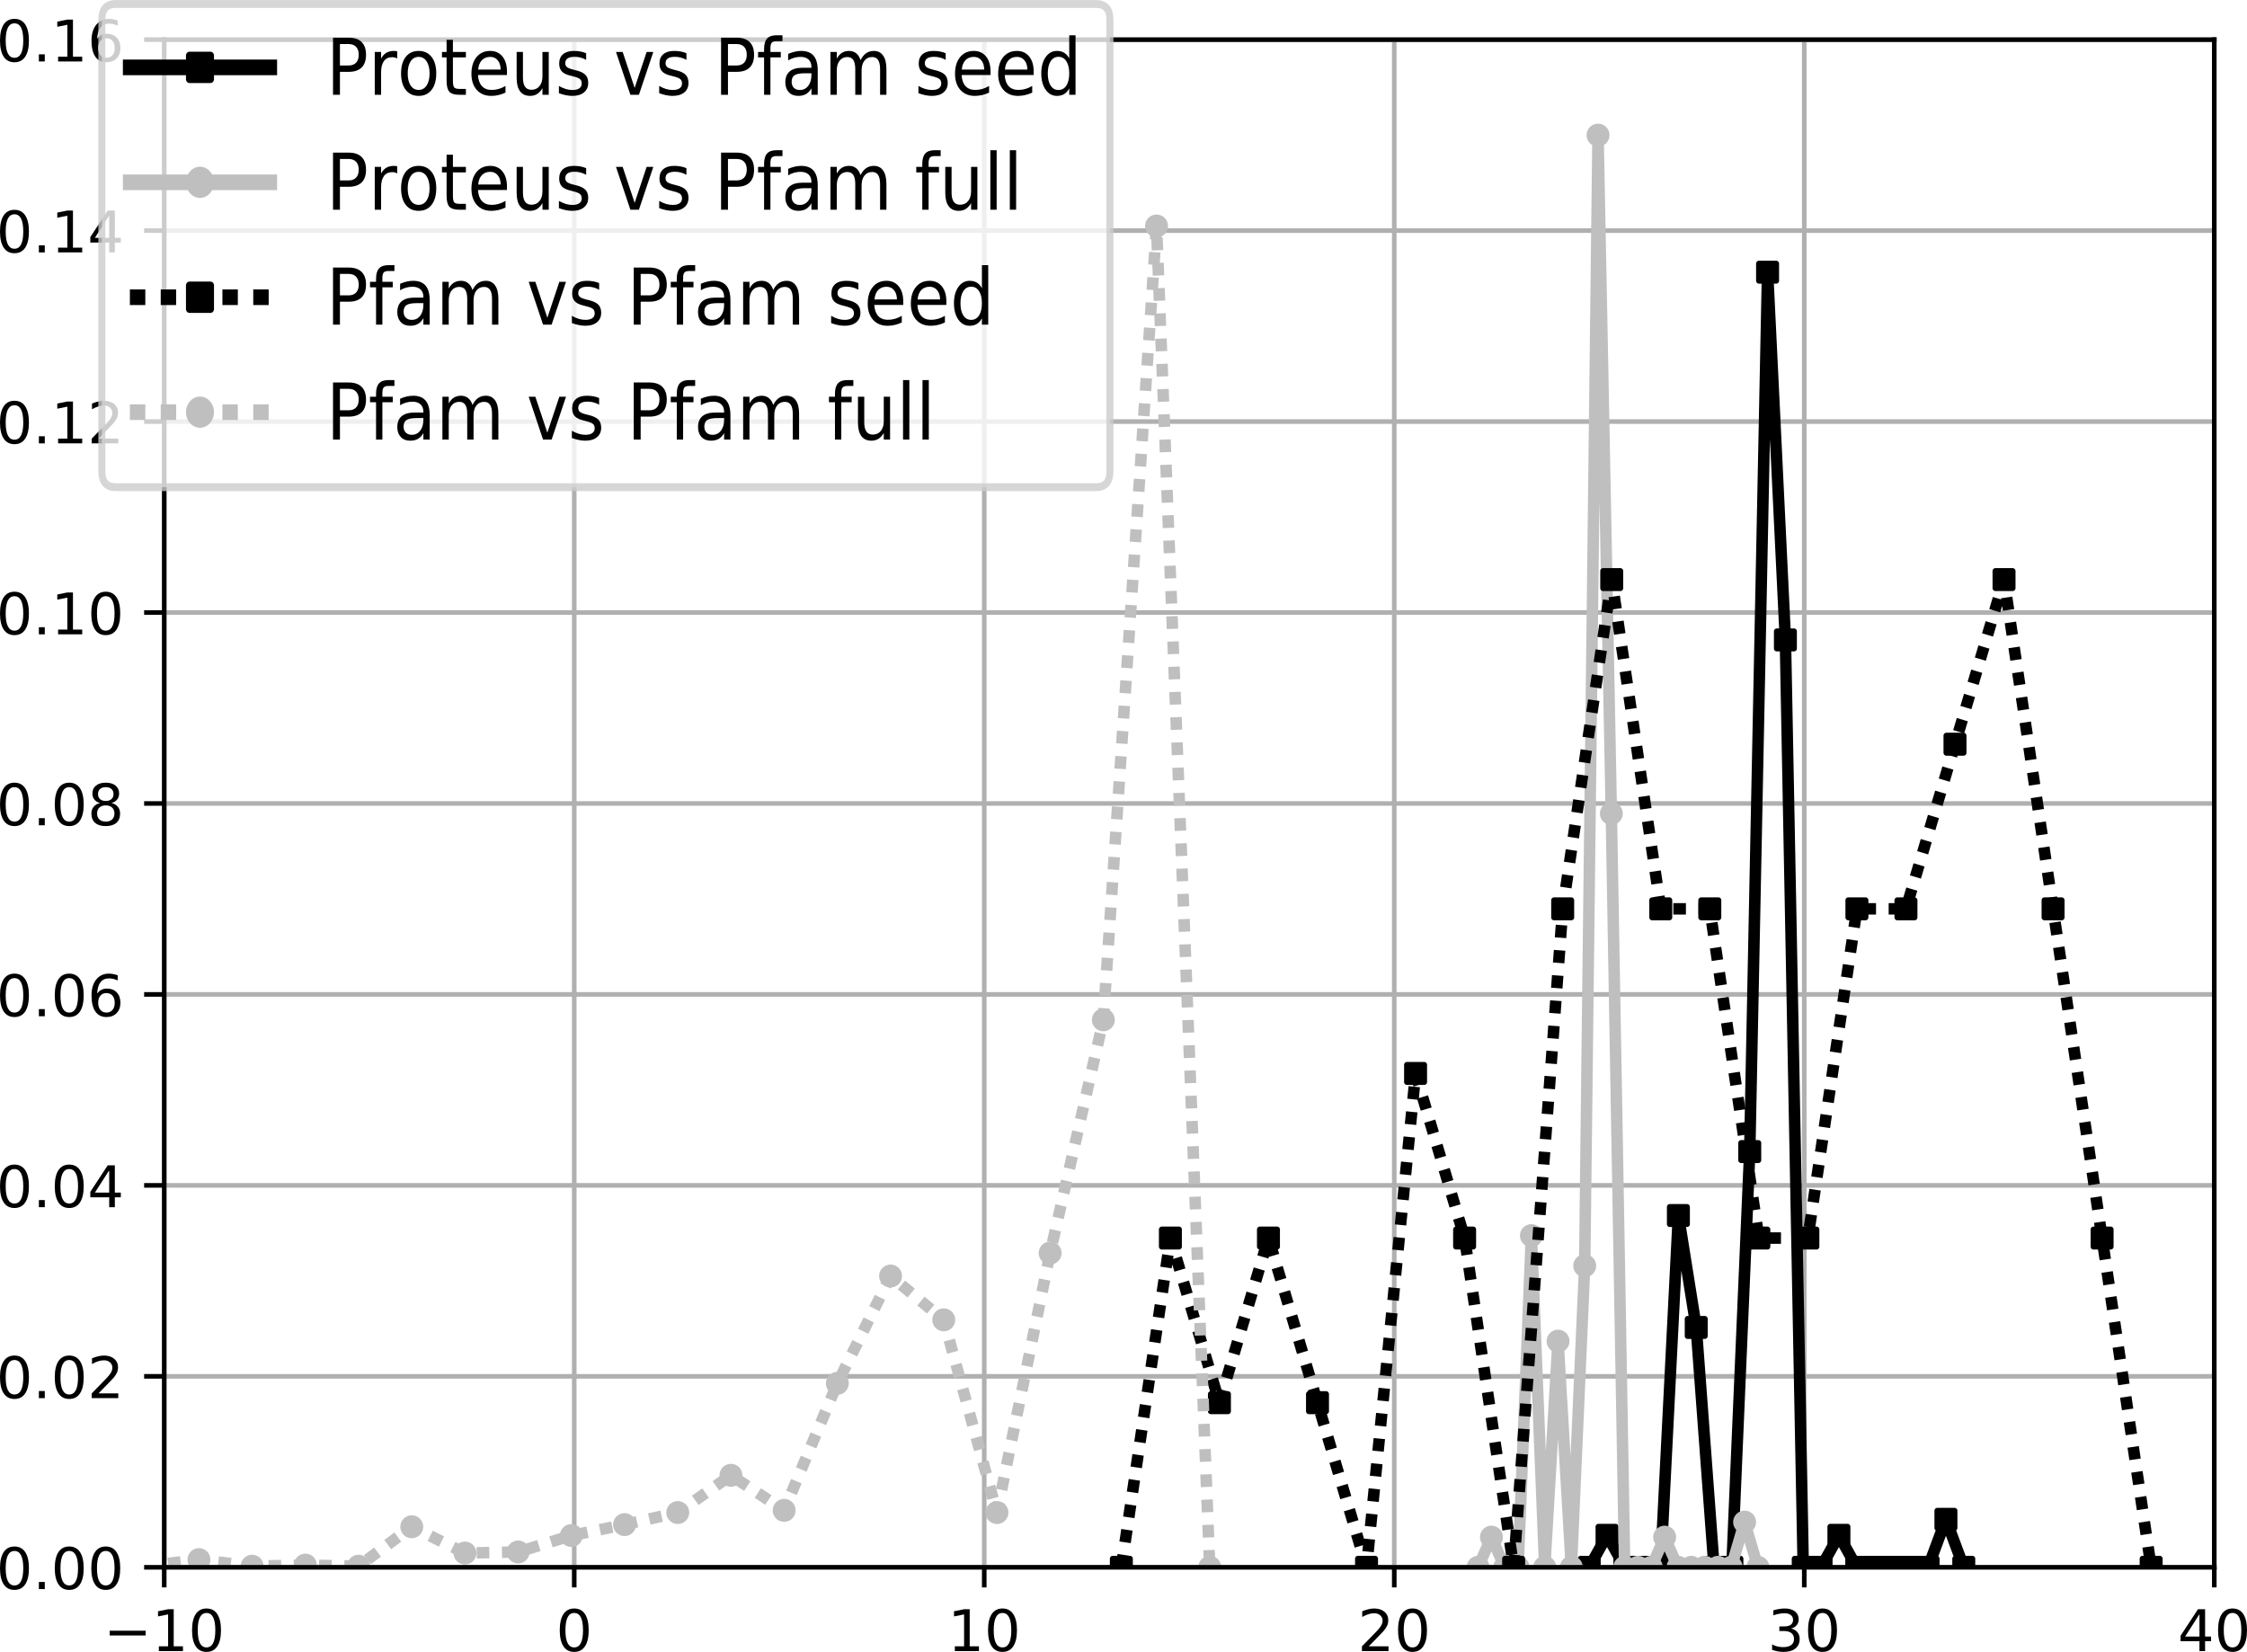 <?xml version="1.0" encoding="UTF-8" standalone="no"?>
<svg
   xmlns:dc="http://purl.org/dc/elements/1.1/"
   xmlns:cc="http://creativecommons.org/ns#"
   xmlns:rdf="http://www.w3.org/1999/02/22-rdf-syntax-ns#"
   xmlns:svg="http://www.w3.org/2000/svg"
   xmlns="http://www.w3.org/2000/svg"
   xmlns:xlink="http://www.w3.org/1999/xlink"
   id="svg3852"
   width="391.425pt"
   viewBox="0 0 391.425 287.76"
   version="1.1"
   height="287.76pt">
  <defs
     style="stroke-linecap:butt;stroke-linejoin:round"
     id="defs3102">
    <style
       id="style3100"
       type="text/css">
*{stroke-linecap:butt;stroke-linejoin:round;}
  </style>
  </defs>
  <g
     transform="translate(-28.994,-34.565)"
     id="patch_1"
     style="stroke-linecap:butt;stroke-linejoin:round">
    <path
       d="M 0,345.6 H 460.8 V 0 H 0 Z"
       style="fill:#ffffff;stroke-linecap:butt;stroke-linejoin:round"
       id="path3104" />
  </g>
  <g
     transform="translate(-28.994,-34.565)"
     style="stroke-linecap:butt;stroke-linejoin:round"
     id="patch_2">
    <path
       id="path3107"
       style="fill:#ffffff;stroke-linecap:butt;stroke-linejoin:round"
       d="M 57.6,307.584 H 414.72 V 41.472 H 57.6 Z" />
  </g>
  <g
     transform="translate(-28.994,-34.565)"
     style="stroke-linecap:butt;stroke-linejoin:round"
     id="matplotlib.axis_1">
    <g
       style="stroke-linecap:butt;stroke-linejoin:round"
       id="xtick_1">
      <g
         style="stroke-linecap:butt;stroke-linejoin:round"
         id="line2d_1">
        <path
           id="path3110"
           style="fill:none;stroke:#b0b0b0;stroke-width:0.8;stroke-linecap:square;stroke-linejoin:round"
           d="M 57.6,307.584 V 41.472"
           clip-path="url(#p80e9c59ea1)" />
      </g>
      <g
         style="stroke-linecap:butt;stroke-linejoin:round"
         id="line2d_2">
        <defs
           id="defs3114">
          <path
             style="stroke:#000000;stroke-width:0.8;stroke-linecap:butt;stroke-linejoin:round"
             id="mc5d68c8b88"
             d="M 0,0 V 3.5" />
        </defs>
        <g
           style="stroke-linecap:butt;stroke-linejoin:round"
           id="g3118">
          <use
             height="100%"
             width="100%"
             id="use3116"
             y="307.584"
             xlink:href="#mc5d68c8b88"
             x="57.6"
             style="stroke:#000000;stroke-width:0.8;stroke-linecap:butt;stroke-linejoin:round" />
        </g>
      </g>
      <g
         style="stroke-linecap:butt;stroke-linejoin:round"
         id="text_1">
        <!-- −10 -->
        <defs
           id="defs3124">
          <path
             style="stroke-linecap:butt;stroke-linejoin:round"
             id="DejaVuSans-2212"
             d="M 10.594,35.5 H 73.188 V 27.203 H 10.594 Z" />
          <path
             style="stroke-linecap:butt;stroke-linejoin:round"
             id="DejaVuSans-31"
             d="m 12.406,8.297 h 16.109 v 55.625 L 10.984,60.406 v 8.984 l 17.438,3.516 H 38.281 V 8.297 H 54.391 V 0 H 12.406 Z" />
          <path
             style="stroke-linecap:butt;stroke-linejoin:round"
             id="DejaVuSans-30"
             d="m 31.781,66.406 q -7.609,0 -11.453,-7.5 Q 16.5,51.422 16.5,36.375 q 0,-14.984 3.828,-22.484 3.844,-7.5 11.453,-7.5 7.672,0 11.5,7.5 3.844,7.5 3.844,22.484 0,15.047 -3.844,22.531 -3.828,7.5 -11.5,7.5 m 0,7.812 q 12.266,0 18.734,-9.703 6.469,-9.688 6.469,-28.141 0,-18.406 -6.469,-28.109 -6.469,-9.688 -18.734,-9.688 -12.25,0 -18.719,9.688 Q 6.594,17.969 6.594,36.375 q 0,18.453 6.469,28.141 6.469,9.703 18.719,9.703" />
        </defs>
        <g
           style="stroke-linecap:butt;stroke-linejoin:round"
           id="g3132"
           transform="matrix(0.1,0,0,-0.1,47.048,322.182)">
          <use
             height="100%"
             width="100%"
             y="0"
             x="0"
             style="stroke-linecap:butt;stroke-linejoin:round"
             id="use3126"
             xlink:href="#DejaVuSans-2212" />
          <use
             height="100%"
             width="100%"
             y="0"
             style="stroke-linecap:butt;stroke-linejoin:round"
             id="use3128"
             xlink:href="#DejaVuSans-31"
             x="83.789" />
          <use
             height="100%"
             width="100%"
             y="0"
             style="stroke-linecap:butt;stroke-linejoin:round"
             id="use3130"
             xlink:href="#DejaVuSans-30"
             x="147.412" />
        </g>
      </g>
    </g>
    <g
       style="stroke-linecap:butt;stroke-linejoin:round"
       id="xtick_2">
      <g
         style="stroke-linecap:butt;stroke-linejoin:round"
         id="line2d_3">
        <path
           id="path3136"
           style="fill:none;stroke:#b0b0b0;stroke-width:0.8;stroke-linecap:square;stroke-linejoin:round"
           d="M 129.024,307.584 V 41.472"
           clip-path="url(#p80e9c59ea1)" />
      </g>
      <g
         style="stroke-linecap:butt;stroke-linejoin:round"
         id="line2d_4">
        <g
           style="stroke-linecap:butt;stroke-linejoin:round"
           id="g3141">
          <use
             height="100%"
             width="100%"
             id="use3139"
             y="307.584"
             xlink:href="#mc5d68c8b88"
             x="129.024"
             style="stroke:#000000;stroke-width:0.8;stroke-linecap:butt;stroke-linejoin:round" />
        </g>
      </g>
      <g
         style="stroke-linecap:butt;stroke-linejoin:round"
         id="text_2">
        <!-- 0 -->
        <g
           style="stroke-linecap:butt;stroke-linejoin:round"
           id="g3146"
           transform="matrix(0.1,0,0,-0.1,125.843,322.182)">
          <use
             height="100%"
             width="100%"
             y="0"
             x="0"
             style="stroke-linecap:butt;stroke-linejoin:round"
             id="use3144"
             xlink:href="#DejaVuSans-30" />
        </g>
      </g>
    </g>
    <g
       style="stroke-linecap:butt;stroke-linejoin:round"
       id="xtick_3">
      <g
         style="stroke-linecap:butt;stroke-linejoin:round"
         id="line2d_5">
        <path
           id="path3150"
           style="fill:none;stroke:#b0b0b0;stroke-width:0.8;stroke-linecap:square;stroke-linejoin:round"
           d="M 200.448,307.584 V 41.472"
           clip-path="url(#p80e9c59ea1)" />
      </g>
      <g
         style="stroke-linecap:butt;stroke-linejoin:round"
         id="line2d_6">
        <g
           style="stroke-linecap:butt;stroke-linejoin:round"
           id="g3155">
          <use
             height="100%"
             width="100%"
             id="use3153"
             y="307.584"
             xlink:href="#mc5d68c8b88"
             x="200.448"
             style="stroke:#000000;stroke-width:0.8;stroke-linecap:butt;stroke-linejoin:round" />
        </g>
      </g>
      <g
         style="stroke-linecap:butt;stroke-linejoin:round"
         id="text_3">
        <!-- 10 -->
        <g
           style="stroke-linecap:butt;stroke-linejoin:round"
           id="g3162"
           transform="matrix(0.1,0,0,-0.1,194.085,322.182)">
          <use
             height="100%"
             width="100%"
             y="0"
             x="0"
             style="stroke-linecap:butt;stroke-linejoin:round"
             id="use3158"
             xlink:href="#DejaVuSans-31" />
          <use
             height="100%"
             width="100%"
             y="0"
             style="stroke-linecap:butt;stroke-linejoin:round"
             id="use3160"
             xlink:href="#DejaVuSans-30"
             x="63.623" />
        </g>
      </g>
    </g>
    <g
       style="stroke-linecap:butt;stroke-linejoin:round"
       id="xtick_4">
      <g
         style="stroke-linecap:butt;stroke-linejoin:round"
         id="line2d_7">
        <path
           id="path3166"
           style="fill:none;stroke:#b0b0b0;stroke-width:0.8;stroke-linecap:square;stroke-linejoin:round"
           d="M 271.872,307.584 V 41.472"
           clip-path="url(#p80e9c59ea1)" />
      </g>
      <g
         style="stroke-linecap:butt;stroke-linejoin:round"
         id="line2d_8">
        <g
           style="stroke-linecap:butt;stroke-linejoin:round"
           id="g3171">
          <use
             height="100%"
             width="100%"
             id="use3169"
             y="307.584"
             xlink:href="#mc5d68c8b88"
             x="271.872"
             style="stroke:#000000;stroke-width:0.8;stroke-linecap:butt;stroke-linejoin:round" />
        </g>
      </g>
      <g
         style="stroke-linecap:butt;stroke-linejoin:round"
         id="text_4">
        <!-- 20 -->
        <defs
           id="defs3175">
          <path
             style="stroke-linecap:butt;stroke-linejoin:round"
             id="DejaVuSans-32"
             d="M 19.188,8.297 H 53.609 V 0 H 7.328 v 8.297 q 5.609,5.812 15.297,15.594 9.703,9.797 12.188,12.641 4.734,5.312 6.609,9 1.891,3.688 1.891,7.25 0,5.812 -4.078,9.469 -4.078,3.672 -10.625,3.672 -4.641,0 -9.797,-1.609 -5.141,-1.609 -11,-4.891 v 9.969 Q 13.766,71.781 18.938,73 q 5.188,1.219 9.484,1.219 11.328,0 18.062,-5.672 6.734,-5.656 6.734,-15.125 0,-4.5 -1.688,-8.531 Q 49.859,40.875 45.406,35.406 44.188,33.984 37.641,27.219 31.109,20.453 19.188,8.297" />
        </defs>
        <g
           style="stroke-linecap:butt;stroke-linejoin:round"
           id="g3181"
           transform="matrix(0.1,0,0,-0.1,265.51,322.182)">
          <use
             height="100%"
             width="100%"
             y="0"
             x="0"
             style="stroke-linecap:butt;stroke-linejoin:round"
             id="use3177"
             xlink:href="#DejaVuSans-32" />
          <use
             height="100%"
             width="100%"
             y="0"
             style="stroke-linecap:butt;stroke-linejoin:round"
             id="use3179"
             xlink:href="#DejaVuSans-30"
             x="63.623" />
        </g>
      </g>
    </g>
    <g
       style="stroke-linecap:butt;stroke-linejoin:round"
       id="xtick_5">
      <g
         style="stroke-linecap:butt;stroke-linejoin:round"
         id="line2d_9">
        <path
           id="path3185"
           style="fill:none;stroke:#b0b0b0;stroke-width:0.8;stroke-linecap:square;stroke-linejoin:round"
           d="M 343.296,307.584 V 41.472"
           clip-path="url(#p80e9c59ea1)" />
      </g>
      <g
         style="stroke-linecap:butt;stroke-linejoin:round"
         id="line2d_10">
        <g
           style="stroke-linecap:butt;stroke-linejoin:round"
           id="g3190">
          <use
             height="100%"
             width="100%"
             id="use3188"
             y="307.584"
             xlink:href="#mc5d68c8b88"
             x="343.296"
             style="stroke:#000000;stroke-width:0.8;stroke-linecap:butt;stroke-linejoin:round" />
        </g>
      </g>
      <g
         style="stroke-linecap:butt;stroke-linejoin:round"
         id="text_5">
        <!-- 30 -->
        <defs
           id="defs3194">
          <path
             style="stroke-linecap:butt;stroke-linejoin:round"
             id="DejaVuSans-33"
             d="M 40.578,39.312 Q 47.656,37.797 51.625,33 q 3.984,-4.781 3.984,-11.812 0,-10.781 -7.422,-16.703 -7.422,-5.906 -21.094,-5.906 -4.578,0 -9.438,0.906 -4.859,0.906 -10.031,2.719 v 9.516 q 4.094,-2.391 8.969,-3.609 4.891,-1.219 10.219,-1.219 9.266,0 14.125,3.656 4.859,3.656 4.859,10.641 0,6.453 -4.516,10.078 -4.516,3.641 -12.562,3.641 h -8.5 v 8.109 h 8.891 q 7.266,0 11.125,2.906 3.859,2.906 3.859,8.375 0,5.609 -3.984,8.609 -3.969,3.016 -11.391,3.016 -4.062,0 -8.703,-0.891 Q 15.375,64.156 9.812,62.312 v 8.781 q 5.625,1.562 10.531,2.344 4.906,0.781 9.25,0.781 11.234,0 17.766,-5.109 6.547,-5.094 6.547,-13.781 0,-6.062 -3.469,-10.234 -3.469,-4.172 -9.859,-5.781" />
        </defs>
        <g
           style="stroke-linecap:butt;stroke-linejoin:round"
           id="g3200"
           transform="matrix(0.1,0,0,-0.1,336.933,322.182)">
          <use
             height="100%"
             width="100%"
             y="0"
             x="0"
             style="stroke-linecap:butt;stroke-linejoin:round"
             id="use3196"
             xlink:href="#DejaVuSans-33" />
          <use
             height="100%"
             width="100%"
             y="0"
             style="stroke-linecap:butt;stroke-linejoin:round"
             id="use3198"
             xlink:href="#DejaVuSans-30"
             x="63.623" />
        </g>
      </g>
    </g>
    <g
       style="stroke-linecap:butt;stroke-linejoin:round"
       id="xtick_6">
      <g
         style="stroke-linecap:butt;stroke-linejoin:round"
         id="line2d_11">
        <path
           id="path3204"
           style="fill:none;stroke:#b0b0b0;stroke-width:0.8;stroke-linecap:square;stroke-linejoin:round"
           d="M 414.72,307.584 V 41.472"
           clip-path="url(#p80e9c59ea1)" />
      </g>
      <g
         style="stroke-linecap:butt;stroke-linejoin:round"
         id="line2d_12">
        <g
           style="stroke-linecap:butt;stroke-linejoin:round"
           id="g3209">
          <use
             height="100%"
             width="100%"
             id="use3207"
             y="307.584"
             xlink:href="#mc5d68c8b88"
             x="414.72"
             style="stroke:#000000;stroke-width:0.8;stroke-linecap:butt;stroke-linejoin:round" />
        </g>
      </g>
      <g
         style="stroke-linecap:butt;stroke-linejoin:round"
         id="text_6">
        <!-- 40 -->
        <defs
           id="defs3213">
          <path
             style="stroke-linecap:butt;stroke-linejoin:round"
             id="DejaVuSans-34"
             d="M 37.797,64.312 12.891,25.391 h 24.906 z m -2.594,8.594 h 12.406 V 25.391 h 10.406 V 17.188 H 47.609 V 0 h -9.812 V 17.188 H 4.891 v 9.516 z" />
        </defs>
        <g
           style="stroke-linecap:butt;stroke-linejoin:round"
           id="g3219"
           transform="matrix(0.1,0,0,-0.1,408.358,322.182)">
          <use
             height="100%"
             width="100%"
             y="0"
             x="0"
             style="stroke-linecap:butt;stroke-linejoin:round"
             id="use3215"
             xlink:href="#DejaVuSans-34" />
          <use
             height="100%"
             width="100%"
             y="0"
             style="stroke-linecap:butt;stroke-linejoin:round"
             id="use3217"
             xlink:href="#DejaVuSans-30"
             x="63.623" />
        </g>
      </g>
    </g>
  </g>
  <g
     transform="translate(-28.994,-34.565)"
     style="stroke-linecap:butt;stroke-linejoin:round"
     id="matplotlib.axis_2">
    <g
       style="stroke-linecap:butt;stroke-linejoin:round"
       id="ytick_1">
      <g
         style="stroke-linecap:butt;stroke-linejoin:round"
         id="line2d_13">
        <path
           id="path3224"
           style="fill:none;stroke:#b0b0b0;stroke-width:0.8;stroke-linecap:square;stroke-linejoin:round"
           d="M 57.6,307.584 H 414.72"
           clip-path="url(#p80e9c59ea1)" />
      </g>
      <g
         style="stroke-linecap:butt;stroke-linejoin:round"
         id="line2d_14">
        <defs
           id="defs3228">
          <path
             style="stroke:#000000;stroke-width:0.8;stroke-linecap:butt;stroke-linejoin:round"
             id="mafab3331de"
             d="M 0,0 H -3.5" />
        </defs>
        <g
           style="stroke-linecap:butt;stroke-linejoin:round"
           id="g3232">
          <use
             height="100%"
             width="100%"
             id="use3230"
             y="307.584"
             xlink:href="#mafab3331de"
             x="57.6"
             style="stroke:#000000;stroke-width:0.8;stroke-linecap:butt;stroke-linejoin:round" />
        </g>
      </g>
      <g
         style="stroke-linecap:butt;stroke-linejoin:round"
         id="text_7">
        <!-- 0.00 -->
        <defs
           id="defs3236">
          <path
             style="stroke-linecap:butt;stroke-linejoin:round"
             id="DejaVuSans-2e"
             d="M 10.688,12.406 H 21 V 0 H 10.688 Z" />
        </defs>
        <g
           style="stroke-linecap:butt;stroke-linejoin:round"
           id="g3246"
           transform="matrix(0.1,0,0,-0.1,28.334,311.383)">
          <use
             height="100%"
             width="100%"
             y="0"
             x="0"
             style="stroke-linecap:butt;stroke-linejoin:round"
             id="use3238"
             xlink:href="#DejaVuSans-30" />
          <use
             height="100%"
             width="100%"
             y="0"
             style="stroke-linecap:butt;stroke-linejoin:round"
             id="use3240"
             xlink:href="#DejaVuSans-2e"
             x="63.623" />
          <use
             height="100%"
             width="100%"
             y="0"
             style="stroke-linecap:butt;stroke-linejoin:round"
             id="use3242"
             xlink:href="#DejaVuSans-30"
             x="95.41" />
          <use
             height="100%"
             width="100%"
             y="0"
             style="stroke-linecap:butt;stroke-linejoin:round"
             id="use3244"
             xlink:href="#DejaVuSans-30"
             x="159.033" />
        </g>
      </g>
    </g>
    <g
       style="stroke-linecap:butt;stroke-linejoin:round"
       id="ytick_2">
      <g
         style="stroke-linecap:butt;stroke-linejoin:round"
         id="line2d_15">
        <path
           id="path3250"
           style="fill:none;stroke:#b0b0b0;stroke-width:0.8;stroke-linecap:square;stroke-linejoin:round"
           d="M 57.6,274.32 H 414.72"
           clip-path="url(#p80e9c59ea1)" />
      </g>
      <g
         style="stroke-linecap:butt;stroke-linejoin:round"
         id="line2d_16">
        <g
           style="stroke-linecap:butt;stroke-linejoin:round"
           id="g3255">
          <use
             height="100%"
             width="100%"
             id="use3253"
             y="274.32"
             xlink:href="#mafab3331de"
             x="57.6"
             style="stroke:#000000;stroke-width:0.8;stroke-linecap:butt;stroke-linejoin:round" />
        </g>
      </g>
      <g
         style="stroke-linecap:butt;stroke-linejoin:round"
         id="text_8">
        <!-- 0.02 -->
        <g
           style="stroke-linecap:butt;stroke-linejoin:round"
           id="g3266"
           transform="matrix(0.1,0,0,-0.1,28.334,278.119)">
          <use
             height="100%"
             width="100%"
             y="0"
             x="0"
             style="stroke-linecap:butt;stroke-linejoin:round"
             id="use3258"
             xlink:href="#DejaVuSans-30" />
          <use
             height="100%"
             width="100%"
             y="0"
             style="stroke-linecap:butt;stroke-linejoin:round"
             id="use3260"
             xlink:href="#DejaVuSans-2e"
             x="63.623" />
          <use
             height="100%"
             width="100%"
             y="0"
             style="stroke-linecap:butt;stroke-linejoin:round"
             id="use3262"
             xlink:href="#DejaVuSans-30"
             x="95.41" />
          <use
             height="100%"
             width="100%"
             y="0"
             style="stroke-linecap:butt;stroke-linejoin:round"
             id="use3264"
             xlink:href="#DejaVuSans-32"
             x="159.033" />
        </g>
      </g>
    </g>
    <g
       style="stroke-linecap:butt;stroke-linejoin:round"
       id="ytick_3">
      <g
         style="stroke-linecap:butt;stroke-linejoin:round"
         id="line2d_17">
        <path
           id="path3270"
           style="fill:none;stroke:#b0b0b0;stroke-width:0.8;stroke-linecap:square;stroke-linejoin:round"
           d="M 57.6,241.056 H 414.72"
           clip-path="url(#p80e9c59ea1)" />
      </g>
      <g
         style="stroke-linecap:butt;stroke-linejoin:round"
         id="line2d_18">
        <g
           style="stroke-linecap:butt;stroke-linejoin:round"
           id="g3275">
          <use
             height="100%"
             width="100%"
             id="use3273"
             y="241.056"
             xlink:href="#mafab3331de"
             x="57.6"
             style="stroke:#000000;stroke-width:0.8;stroke-linecap:butt;stroke-linejoin:round" />
        </g>
      </g>
      <g
         style="stroke-linecap:butt;stroke-linejoin:round"
         id="text_9">
        <!-- 0.04 -->
        <g
           style="stroke-linecap:butt;stroke-linejoin:round"
           id="g3286"
           transform="matrix(0.1,0,0,-0.1,28.334,244.855)">
          <use
             height="100%"
             width="100%"
             y="0"
             x="0"
             style="stroke-linecap:butt;stroke-linejoin:round"
             id="use3278"
             xlink:href="#DejaVuSans-30" />
          <use
             height="100%"
             width="100%"
             y="0"
             style="stroke-linecap:butt;stroke-linejoin:round"
             id="use3280"
             xlink:href="#DejaVuSans-2e"
             x="63.623" />
          <use
             height="100%"
             width="100%"
             y="0"
             style="stroke-linecap:butt;stroke-linejoin:round"
             id="use3282"
             xlink:href="#DejaVuSans-30"
             x="95.41" />
          <use
             height="100%"
             width="100%"
             y="0"
             style="stroke-linecap:butt;stroke-linejoin:round"
             id="use3284"
             xlink:href="#DejaVuSans-34"
             x="159.033" />
        </g>
      </g>
    </g>
    <g
       style="stroke-linecap:butt;stroke-linejoin:round"
       id="ytick_4">
      <g
         style="stroke-linecap:butt;stroke-linejoin:round"
         id="line2d_19">
        <path
           id="path3290"
           style="fill:none;stroke:#b0b0b0;stroke-width:0.8;stroke-linecap:square;stroke-linejoin:round"
           d="M 57.6,207.792 H 414.72"
           clip-path="url(#p80e9c59ea1)" />
      </g>
      <g
         style="stroke-linecap:butt;stroke-linejoin:round"
         id="line2d_20">
        <g
           style="stroke-linecap:butt;stroke-linejoin:round"
           id="g3295">
          <use
             height="100%"
             width="100%"
             id="use3293"
             y="207.792"
             xlink:href="#mafab3331de"
             x="57.6"
             style="stroke:#000000;stroke-width:0.8;stroke-linecap:butt;stroke-linejoin:round" />
        </g>
      </g>
      <g
         style="stroke-linecap:butt;stroke-linejoin:round"
         id="text_10">
        <!-- 0.06 -->
        <defs
           id="defs3299">
          <path
             style="stroke-linecap:butt;stroke-linejoin:round"
             id="DejaVuSans-36"
             d="m 33.016,40.375 q -6.641,0 -10.531,-4.547 -3.875,-4.531 -3.875,-12.438 0,-7.859 3.875,-12.438 3.891,-4.562 10.531,-4.562 6.641,0 10.516,4.562 3.875,4.578 3.875,12.438 0,7.906 -3.875,12.438 Q 39.656,40.375 33.016,40.375 M 52.594,71.297 V 62.312 q -3.719,1.75 -7.5,2.672 -3.781,0.938 -7.5,0.938 -9.766,0 -14.922,-6.594 -5.141,-6.594 -5.875,-19.922 2.875,4.25 7.219,6.516 4.359,2.266 9.578,2.266 10.984,0 17.359,-6.672 6.375,-6.656 6.375,-18.125 0,-11.234 -6.641,-18.031 -6.641,-6.781 -17.672,-6.781 -12.656,0 -19.344,9.688 -6.688,9.703 -6.688,28.109 0,17.281 8.203,27.562 8.203,10.281 22.016,10.281 3.719,0 7.5,-0.734 3.781,-0.734 7.891,-2.188" />
        </defs>
        <g
           style="stroke-linecap:butt;stroke-linejoin:round"
           id="g3309"
           transform="matrix(0.1,0,0,-0.1,28.334,211.591)">
          <use
             height="100%"
             width="100%"
             y="0"
             x="0"
             style="stroke-linecap:butt;stroke-linejoin:round"
             id="use3301"
             xlink:href="#DejaVuSans-30" />
          <use
             height="100%"
             width="100%"
             y="0"
             style="stroke-linecap:butt;stroke-linejoin:round"
             id="use3303"
             xlink:href="#DejaVuSans-2e"
             x="63.623" />
          <use
             height="100%"
             width="100%"
             y="0"
             style="stroke-linecap:butt;stroke-linejoin:round"
             id="use3305"
             xlink:href="#DejaVuSans-30"
             x="95.41" />
          <use
             height="100%"
             width="100%"
             y="0"
             style="stroke-linecap:butt;stroke-linejoin:round"
             id="use3307"
             xlink:href="#DejaVuSans-36"
             x="159.033" />
        </g>
      </g>
    </g>
    <g
       style="stroke-linecap:butt;stroke-linejoin:round"
       id="ytick_5">
      <g
         style="stroke-linecap:butt;stroke-linejoin:round"
         id="line2d_21">
        <path
           id="path3313"
           style="fill:none;stroke:#b0b0b0;stroke-width:0.8;stroke-linecap:square;stroke-linejoin:round"
           d="M 57.6,174.528 H 414.72"
           clip-path="url(#p80e9c59ea1)" />
      </g>
      <g
         style="stroke-linecap:butt;stroke-linejoin:round"
         id="line2d_22">
        <g
           style="stroke-linecap:butt;stroke-linejoin:round"
           id="g3318">
          <use
             height="100%"
             width="100%"
             id="use3316"
             y="174.528"
             xlink:href="#mafab3331de"
             x="57.6"
             style="stroke:#000000;stroke-width:0.8;stroke-linecap:butt;stroke-linejoin:round" />
        </g>
      </g>
      <g
         style="stroke-linecap:butt;stroke-linejoin:round"
         id="text_11">
        <!-- 0.08 -->
        <defs
           id="defs3322">
          <path
             style="stroke-linecap:butt;stroke-linejoin:round"
             id="DejaVuSans-38"
             d="m 31.781,34.625 q -7.031,0 -11.062,-3.766 -4.016,-3.766 -4.016,-10.344 0,-6.594 4.016,-10.359 4.031,-3.766 11.062,-3.766 7.031,0 11.078,3.781 4.062,3.797 4.062,10.344 0,6.578 -4.031,10.344 Q 38.875,34.625 31.781,34.625 m -9.859,4.188 Q 15.578,40.375 12.031,44.719 8.5,49.078 8.5,55.328 q 0,8.734 6.219,13.812 6.234,5.078 17.062,5.078 10.891,0 17.094,-5.078 6.203,-5.078 6.203,-13.812 0,-6.25 -3.547,-10.609 Q 48,40.375 41.703,38.812 q 7.125,-1.656 11.094,-6.5 3.984,-4.828 3.984,-11.797 0,-10.609 -6.469,-16.281 -6.469,-5.656 -18.531,-5.656 -12.047,0 -18.531,5.656 -6.469,5.672 -6.469,16.281 0,6.969 4,11.797 4.016,4.844 11.141,6.5 M 18.312,54.391 q 0,-5.656 3.531,-8.828 3.547,-3.172 9.938,-3.172 6.359,0 9.938,3.172 3.594,3.172 3.594,8.828 0,5.672 -3.594,8.844 -3.578,3.172 -9.938,3.172 -6.391,0 -9.938,-3.172 Q 18.312,60.062 18.312,54.391" />
        </defs>
        <g
           style="stroke-linecap:butt;stroke-linejoin:round"
           id="g3332"
           transform="matrix(0.1,0,0,-0.1,28.334,178.327)">
          <use
             height="100%"
             width="100%"
             y="0"
             x="0"
             style="stroke-linecap:butt;stroke-linejoin:round"
             id="use3324"
             xlink:href="#DejaVuSans-30" />
          <use
             height="100%"
             width="100%"
             y="0"
             style="stroke-linecap:butt;stroke-linejoin:round"
             id="use3326"
             xlink:href="#DejaVuSans-2e"
             x="63.623" />
          <use
             height="100%"
             width="100%"
             y="0"
             style="stroke-linecap:butt;stroke-linejoin:round"
             id="use3328"
             xlink:href="#DejaVuSans-30"
             x="95.41" />
          <use
             height="100%"
             width="100%"
             y="0"
             style="stroke-linecap:butt;stroke-linejoin:round"
             id="use3330"
             xlink:href="#DejaVuSans-38"
             x="159.033" />
        </g>
      </g>
    </g>
    <g
       style="stroke-linecap:butt;stroke-linejoin:round"
       id="ytick_6">
      <g
         style="stroke-linecap:butt;stroke-linejoin:round"
         id="line2d_23">
        <path
           id="path3336"
           style="fill:none;stroke:#b0b0b0;stroke-width:0.8;stroke-linecap:square;stroke-linejoin:round"
           d="M 57.6,141.264 H 414.72"
           clip-path="url(#p80e9c59ea1)" />
      </g>
      <g
         style="stroke-linecap:butt;stroke-linejoin:round"
         id="line2d_24">
        <g
           style="stroke-linecap:butt;stroke-linejoin:round"
           id="g3341">
          <use
             height="100%"
             width="100%"
             id="use3339"
             y="141.264"
             xlink:href="#mafab3331de"
             x="57.6"
             style="stroke:#000000;stroke-width:0.8;stroke-linecap:butt;stroke-linejoin:round" />
        </g>
      </g>
      <g
         style="stroke-linecap:butt;stroke-linejoin:round"
         id="text_12">
        <!-- 0.10 -->
        <g
           style="stroke-linecap:butt;stroke-linejoin:round"
           id="g3352"
           transform="matrix(0.1,0,0,-0.1,28.334,145.063)">
          <use
             height="100%"
             width="100%"
             y="0"
             x="0"
             style="stroke-linecap:butt;stroke-linejoin:round"
             id="use3344"
             xlink:href="#DejaVuSans-30" />
          <use
             height="100%"
             width="100%"
             y="0"
             style="stroke-linecap:butt;stroke-linejoin:round"
             id="use3346"
             xlink:href="#DejaVuSans-2e"
             x="63.623" />
          <use
             height="100%"
             width="100%"
             y="0"
             style="stroke-linecap:butt;stroke-linejoin:round"
             id="use3348"
             xlink:href="#DejaVuSans-31"
             x="95.41" />
          <use
             height="100%"
             width="100%"
             y="0"
             style="stroke-linecap:butt;stroke-linejoin:round"
             id="use3350"
             xlink:href="#DejaVuSans-30"
             x="159.033" />
        </g>
      </g>
    </g>
    <g
       style="stroke-linecap:butt;stroke-linejoin:round"
       id="ytick_7">
      <g
         style="stroke-linecap:butt;stroke-linejoin:round"
         id="line2d_25">
        <path
           id="path3356"
           style="fill:none;stroke:#b0b0b0;stroke-width:0.8;stroke-linecap:square;stroke-linejoin:round"
           d="M 57.6,108 H 414.72"
           clip-path="url(#p80e9c59ea1)" />
      </g>
      <g
         style="stroke-linecap:butt;stroke-linejoin:round"
         id="line2d_26">
        <g
           style="stroke-linecap:butt;stroke-linejoin:round"
           id="g3361">
          <use
             height="100%"
             width="100%"
             id="use3359"
             y="108"
             xlink:href="#mafab3331de"
             x="57.6"
             style="stroke:#000000;stroke-width:0.8;stroke-linecap:butt;stroke-linejoin:round" />
        </g>
      </g>
      <g
         style="stroke-linecap:butt;stroke-linejoin:round"
         id="text_13">
        <!-- 0.12 -->
        <g
           style="stroke-linecap:butt;stroke-linejoin:round"
           id="g3372"
           transform="matrix(0.1,0,0,-0.1,28.334,111.799)">
          <use
             height="100%"
             width="100%"
             y="0"
             x="0"
             style="stroke-linecap:butt;stroke-linejoin:round"
             id="use3364"
             xlink:href="#DejaVuSans-30" />
          <use
             height="100%"
             width="100%"
             y="0"
             style="stroke-linecap:butt;stroke-linejoin:round"
             id="use3366"
             xlink:href="#DejaVuSans-2e"
             x="63.623" />
          <use
             height="100%"
             width="100%"
             y="0"
             style="stroke-linecap:butt;stroke-linejoin:round"
             id="use3368"
             xlink:href="#DejaVuSans-31"
             x="95.41" />
          <use
             height="100%"
             width="100%"
             y="0"
             style="stroke-linecap:butt;stroke-linejoin:round"
             id="use3370"
             xlink:href="#DejaVuSans-32"
             x="159.033" />
        </g>
      </g>
    </g>
    <g
       style="stroke-linecap:butt;stroke-linejoin:round"
       id="ytick_8">
      <g
         style="stroke-linecap:butt;stroke-linejoin:round"
         id="line2d_27">
        <path
           id="path3376"
           style="fill:none;stroke:#b0b0b0;stroke-width:0.8;stroke-linecap:square;stroke-linejoin:round"
           d="M 57.6,74.736 H 414.72"
           clip-path="url(#p80e9c59ea1)" />
      </g>
      <g
         style="stroke-linecap:butt;stroke-linejoin:round"
         id="line2d_28">
        <g
           style="stroke-linecap:butt;stroke-linejoin:round"
           id="g3381">
          <use
             height="100%"
             width="100%"
             id="use3379"
             y="74.736"
             xlink:href="#mafab3331de"
             x="57.6"
             style="stroke:#000000;stroke-width:0.8;stroke-linecap:butt;stroke-linejoin:round" />
        </g>
      </g>
      <g
         style="stroke-linecap:butt;stroke-linejoin:round"
         id="text_14">
        <!-- 0.14 -->
        <g
           style="stroke-linecap:butt;stroke-linejoin:round"
           id="g3392"
           transform="matrix(0.1,0,0,-0.1,28.334,78.535)">
          <use
             height="100%"
             width="100%"
             y="0"
             x="0"
             style="stroke-linecap:butt;stroke-linejoin:round"
             id="use3384"
             xlink:href="#DejaVuSans-30" />
          <use
             height="100%"
             width="100%"
             y="0"
             style="stroke-linecap:butt;stroke-linejoin:round"
             id="use3386"
             xlink:href="#DejaVuSans-2e"
             x="63.623" />
          <use
             height="100%"
             width="100%"
             y="0"
             style="stroke-linecap:butt;stroke-linejoin:round"
             id="use3388"
             xlink:href="#DejaVuSans-31"
             x="95.41" />
          <use
             height="100%"
             width="100%"
             y="0"
             style="stroke-linecap:butt;stroke-linejoin:round"
             id="use3390"
             xlink:href="#DejaVuSans-34"
             x="159.033" />
        </g>
      </g>
    </g>
    <g
       style="stroke-linecap:butt;stroke-linejoin:round"
       id="ytick_9">
      <g
         style="stroke-linecap:butt;stroke-linejoin:round"
         id="line2d_29">
        <path
           id="path3396"
           style="fill:none;stroke:#b0b0b0;stroke-width:0.8;stroke-linecap:square;stroke-linejoin:round"
           d="M 57.6,41.472 H 414.72"
           clip-path="url(#p80e9c59ea1)" />
      </g>
      <g
         style="stroke-linecap:butt;stroke-linejoin:round"
         id="line2d_30">
        <g
           style="stroke-linecap:butt;stroke-linejoin:round"
           id="g3401">
          <use
             height="100%"
             width="100%"
             id="use3399"
             y="41.472"
             xlink:href="#mafab3331de"
             x="57.6"
             style="stroke:#000000;stroke-width:0.8;stroke-linecap:butt;stroke-linejoin:round" />
        </g>
      </g>
      <g
         style="stroke-linecap:butt;stroke-linejoin:round"
         id="text_15">
        <!-- 0.16 -->
        <g
           style="stroke-linecap:butt;stroke-linejoin:round"
           id="g3412"
           transform="matrix(0.1,0,0,-0.1,28.334,45.271)">
          <use
             height="100%"
             width="100%"
             y="0"
             x="0"
             style="stroke-linecap:butt;stroke-linejoin:round"
             id="use3404"
             xlink:href="#DejaVuSans-30" />
          <use
             height="100%"
             width="100%"
             y="0"
             style="stroke-linecap:butt;stroke-linejoin:round"
             id="use3406"
             xlink:href="#DejaVuSans-2e"
             x="63.623" />
          <use
             height="100%"
             width="100%"
             y="0"
             style="stroke-linecap:butt;stroke-linejoin:round"
             id="use3408"
             xlink:href="#DejaVuSans-31"
             x="95.41" />
          <use
             height="100%"
             width="100%"
             y="0"
             style="stroke-linecap:butt;stroke-linejoin:round"
             id="use3410"
             xlink:href="#DejaVuSans-36"
             x="159.033" />
        </g>
      </g>
    </g>
  </g>
  <g
     transform="translate(-28.994,-34.565)"
     style="stroke-linecap:butt;stroke-linejoin:round"
     id="line2d_31">
    <path
       id="path3417"
       style="fill:none;stroke:#000000;stroke-width:2;stroke-linecap:square;stroke-linejoin:round"
       d="m 305.834,307.584 3.107,-5.571 3.107,5.571 h 3.107 3.107 l 3.107,-61.276 3.107,19.497 3.107,41.779 h 3.107 l 3.107,-72.417 3.107,-153.189 3.107,64.061 3.107,161.545 h 3.107 l 3.107,-5.571 3.107,5.571 h 3.107 3.107 3.107 3.107 l 3.107,-8.356 3.107,8.356"
       clip-path="url(#p80e9c59ea1)" />
    <defs
       id="defs3420">
      <path
         style="stroke:#000000;stroke-linecap:butt;stroke-linejoin:miter"
         id="m64bc489971"
         d="m -1.5,1.5 h 3 v -3 h -3 z" />
    </defs>
    <g
       style="stroke-linecap:butt;stroke-linejoin:round"
       id="g3466"
       clip-path="url(#p80e9c59ea1)">
      <use
         height="100%"
         width="100%"
         id="use3422"
         y="307.584"
         xlink:href="#m64bc489971"
         x="305.834"
         style="stroke:#000000;stroke-linecap:butt;stroke-linejoin:miter" />
      <use
         height="100%"
         width="100%"
         id="use3424"
         y="302.013"
         xlink:href="#m64bc489971"
         x="308.941"
         style="stroke:#000000;stroke-linecap:butt;stroke-linejoin:miter" />
      <use
         height="100%"
         width="100%"
         id="use3426"
         y="307.584"
         xlink:href="#m64bc489971"
         x="312.048"
         style="stroke:#000000;stroke-linecap:butt;stroke-linejoin:miter" />
      <use
         height="100%"
         width="100%"
         id="use3428"
         y="307.584"
         xlink:href="#m64bc489971"
         x="315.155"
         style="stroke:#000000;stroke-linecap:butt;stroke-linejoin:miter" />
      <use
         height="100%"
         width="100%"
         id="use3430"
         y="307.584"
         xlink:href="#m64bc489971"
         x="318.262"
         style="stroke:#000000;stroke-linecap:butt;stroke-linejoin:miter" />
      <use
         height="100%"
         width="100%"
         id="use3432"
         y="246.308"
         xlink:href="#m64bc489971"
         x="321.369"
         style="stroke:#000000;stroke-linecap:butt;stroke-linejoin:miter" />
      <use
         height="100%"
         width="100%"
         id="use3434"
         y="265.805"
         xlink:href="#m64bc489971"
         x="324.476"
         style="stroke:#000000;stroke-linecap:butt;stroke-linejoin:miter" />
      <use
         height="100%"
         width="100%"
         id="use3436"
         y="307.584"
         xlink:href="#m64bc489971"
         x="327.583"
         style="stroke:#000000;stroke-linecap:butt;stroke-linejoin:miter" />
      <use
         height="100%"
         width="100%"
         id="use3438"
         y="307.584"
         xlink:href="#m64bc489971"
         x="330.69"
         style="stroke:#000000;stroke-linecap:butt;stroke-linejoin:miter" />
      <use
         height="100%"
         width="100%"
         id="use3440"
         y="235.167"
         xlink:href="#m64bc489971"
         x="333.797"
         style="stroke:#000000;stroke-linecap:butt;stroke-linejoin:miter" />
      <use
         height="100%"
         width="100%"
         id="use3442"
         y="81.978"
         xlink:href="#m64bc489971"
         x="336.904"
         style="stroke:#000000;stroke-linecap:butt;stroke-linejoin:miter" />
      <use
         height="100%"
         width="100%"
         id="use3444"
         y="146.039"
         xlink:href="#m64bc489971"
         x="340.01"
         style="stroke:#000000;stroke-linecap:butt;stroke-linejoin:miter" />
      <use
         height="100%"
         width="100%"
         id="use3446"
         y="307.584"
         xlink:href="#m64bc489971"
         x="343.117"
         style="stroke:#000000;stroke-linecap:butt;stroke-linejoin:miter" />
      <use
         height="100%"
         width="100%"
         id="use3448"
         y="307.584"
         xlink:href="#m64bc489971"
         x="346.224"
         style="stroke:#000000;stroke-linecap:butt;stroke-linejoin:miter" />
      <use
         height="100%"
         width="100%"
         id="use3450"
         y="302.013"
         xlink:href="#m64bc489971"
         x="349.331"
         style="stroke:#000000;stroke-linecap:butt;stroke-linejoin:miter" />
      <use
         height="100%"
         width="100%"
         id="use3452"
         y="307.584"
         xlink:href="#m64bc489971"
         x="352.438"
         style="stroke:#000000;stroke-linecap:butt;stroke-linejoin:miter" />
      <use
         height="100%"
         width="100%"
         id="use3454"
         y="307.584"
         xlink:href="#m64bc489971"
         x="355.545"
         style="stroke:#000000;stroke-linecap:butt;stroke-linejoin:miter" />
      <use
         height="100%"
         width="100%"
         id="use3456"
         y="307.584"
         xlink:href="#m64bc489971"
         x="358.652"
         style="stroke:#000000;stroke-linecap:butt;stroke-linejoin:miter" />
      <use
         height="100%"
         width="100%"
         id="use3458"
         y="307.584"
         xlink:href="#m64bc489971"
         x="361.759"
         style="stroke:#000000;stroke-linecap:butt;stroke-linejoin:miter" />
      <use
         height="100%"
         width="100%"
         id="use3460"
         y="307.584"
         xlink:href="#m64bc489971"
         x="364.866"
         style="stroke:#000000;stroke-linecap:butt;stroke-linejoin:miter" />
      <use
         height="100%"
         width="100%"
         id="use3462"
         y="299.228"
         xlink:href="#m64bc489971"
         x="367.973"
         style="stroke:#000000;stroke-linecap:butt;stroke-linejoin:miter" />
      <use
         height="100%"
         width="100%"
         id="use3464"
         y="307.584"
         xlink:href="#m64bc489971"
         x="371.08"
         style="stroke:#000000;stroke-linecap:butt;stroke-linejoin:miter" />
    </g>
  </g>
  <g
     transform="translate(-28.994,-34.565)"
     style="stroke-linecap:butt;stroke-linejoin:round"
     id="line2d_32">
    <path
       id="path3469"
       style="fill:none;stroke:#bfbfbf;stroke-width:2;stroke-linecap:square;stroke-linejoin:round"
       d="m 286.478,307.584 2.321,-5.252 2.321,5.252 h 2.321 l 2.321,-57.774 2.321,57.774 2.321,-39.392 2.321,39.392 2.321,-52.522 2.321,-196.958 2.321,118.175 2.321,131.305 h 2.321 2.321 l 2.321,-5.252 2.321,5.252 h 2.321 2.321 2.321 2.321 l 2.321,-7.878 2.321,7.878"
       clip-path="url(#p80e9c59ea1)" />
    <defs
       id="defs3472">
      <path
         style="stroke:#bfbfbf;stroke-linecap:butt;stroke-linejoin:round"
         id="m5c4232fbb1"
         d="M 0,1.5 C 0.398,1.5 0.779,1.342 1.061,1.061 1.342,0.779 1.5,0.398 1.5,0 1.5,-0.398 1.342,-0.779 1.061,-1.061 0.779,-1.342 0.398,-1.5 0,-1.5 c -0.398,0 -0.779,0.158 -1.061,0.439 C -1.342,-0.779 -1.5,-0.398 -1.5,0 c 0,0.398 0.158,0.779 0.439,1.061 C -0.779,1.342 -0.398,1.5 0,1.5 Z" />
    </defs>
    <g
       style="stroke-linecap:butt;stroke-linejoin:round"
       id="g3518"
       clip-path="url(#p80e9c59ea1)">
      <use
         height="100%"
         width="100%"
         id="use3474"
         y="307.584"
         xlink:href="#m5c4232fbb1"
         x="286.478"
         style="fill:#bfbfbf;stroke:#bfbfbf;stroke-linecap:butt;stroke-linejoin:round" />
      <use
         height="100%"
         width="100%"
         id="use3476"
         y="302.332"
         xlink:href="#m5c4232fbb1"
         x="288.8"
         style="fill:#bfbfbf;stroke:#bfbfbf;stroke-linecap:butt;stroke-linejoin:round" />
      <use
         height="100%"
         width="100%"
         id="use3478"
         y="307.584"
         xlink:href="#m5c4232fbb1"
         x="291.121"
         style="fill:#bfbfbf;stroke:#bfbfbf;stroke-linecap:butt;stroke-linejoin:round" />
      <use
         height="100%"
         width="100%"
         id="use3480"
         y="307.584"
         xlink:href="#m5c4232fbb1"
         x="293.442"
         style="fill:#bfbfbf;stroke:#bfbfbf;stroke-linecap:butt;stroke-linejoin:round" />
      <use
         height="100%"
         width="100%"
         id="use3482"
         y="249.81"
         xlink:href="#m5c4232fbb1"
         x="295.763"
         style="fill:#bfbfbf;stroke:#bfbfbf;stroke-linecap:butt;stroke-linejoin:round" />
      <use
         height="100%"
         width="100%"
         id="use3484"
         y="307.584"
         xlink:href="#m5c4232fbb1"
         x="298.085"
         style="fill:#bfbfbf;stroke:#bfbfbf;stroke-linecap:butt;stroke-linejoin:round" />
      <use
         height="100%"
         width="100%"
         id="use3486"
         y="268.192"
         xlink:href="#m5c4232fbb1"
         x="300.406"
         style="fill:#bfbfbf;stroke:#bfbfbf;stroke-linecap:butt;stroke-linejoin:round" />
      <use
         height="100%"
         width="100%"
         id="use3488"
         y="307.584"
         xlink:href="#m5c4232fbb1"
         x="302.727"
         style="fill:#bfbfbf;stroke:#bfbfbf;stroke-linecap:butt;stroke-linejoin:round" />
      <use
         height="100%"
         width="100%"
         id="use3490"
         y="255.062"
         xlink:href="#m5c4232fbb1"
         x="305.048"
         style="fill:#bfbfbf;stroke:#bfbfbf;stroke-linecap:butt;stroke-linejoin:round" />
      <use
         height="100%"
         width="100%"
         id="use3492"
         y="58.104"
         xlink:href="#m5c4232fbb1"
         x="307.37"
         style="fill:#bfbfbf;stroke:#bfbfbf;stroke-linecap:butt;stroke-linejoin:round" />
      <use
         height="100%"
         width="100%"
         id="use3494"
         y="176.279"
         xlink:href="#m5c4232fbb1"
         x="309.691"
         style="fill:#bfbfbf;stroke:#bfbfbf;stroke-linecap:butt;stroke-linejoin:round" />
      <use
         height="100%"
         width="100%"
         id="use3496"
         y="307.584"
         xlink:href="#m5c4232fbb1"
         x="312.012"
         style="fill:#bfbfbf;stroke:#bfbfbf;stroke-linecap:butt;stroke-linejoin:round" />
      <use
         height="100%"
         width="100%"
         id="use3498"
         y="307.584"
         xlink:href="#m5c4232fbb1"
         x="314.334"
         style="fill:#bfbfbf;stroke:#bfbfbf;stroke-linecap:butt;stroke-linejoin:round" />
      <use
         height="100%"
         width="100%"
         id="use3500"
         y="307.584"
         xlink:href="#m5c4232fbb1"
         x="316.655"
         style="fill:#bfbfbf;stroke:#bfbfbf;stroke-linecap:butt;stroke-linejoin:round" />
      <use
         height="100%"
         width="100%"
         id="use3502"
         y="302.332"
         xlink:href="#m5c4232fbb1"
         x="318.976"
         style="fill:#bfbfbf;stroke:#bfbfbf;stroke-linecap:butt;stroke-linejoin:round" />
      <use
         height="100%"
         width="100%"
         id="use3504"
         y="307.584"
         xlink:href="#m5c4232fbb1"
         x="321.297"
         style="fill:#bfbfbf;stroke:#bfbfbf;stroke-linecap:butt;stroke-linejoin:round" />
      <use
         height="100%"
         width="100%"
         id="use3506"
         y="307.584"
         xlink:href="#m5c4232fbb1"
         x="323.619"
         style="fill:#bfbfbf;stroke:#bfbfbf;stroke-linecap:butt;stroke-linejoin:round" />
      <use
         height="100%"
         width="100%"
         id="use3508"
         y="307.584"
         xlink:href="#m5c4232fbb1"
         x="325.94"
         style="fill:#bfbfbf;stroke:#bfbfbf;stroke-linecap:butt;stroke-linejoin:round" />
      <use
         height="100%"
         width="100%"
         id="use3510"
         y="307.584"
         xlink:href="#m5c4232fbb1"
         x="328.261"
         style="fill:#bfbfbf;stroke:#bfbfbf;stroke-linecap:butt;stroke-linejoin:round" />
      <use
         height="100%"
         width="100%"
         id="use3512"
         y="307.584"
         xlink:href="#m5c4232fbb1"
         x="330.583"
         style="fill:#bfbfbf;stroke:#bfbfbf;stroke-linecap:butt;stroke-linejoin:round" />
      <use
         height="100%"
         width="100%"
         id="use3514"
         y="299.706"
         xlink:href="#m5c4232fbb1"
         x="332.904"
         style="fill:#bfbfbf;stroke:#bfbfbf;stroke-linecap:butt;stroke-linejoin:round" />
      <use
         height="100%"
         width="100%"
         id="use3516"
         y="307.584"
         xlink:href="#m5c4232fbb1"
         x="335.225"
         style="fill:#bfbfbf;stroke:#bfbfbf;stroke-linecap:butt;stroke-linejoin:round" />
    </g>
  </g>
  <g
     transform="translate(-28.994,-34.565)"
     style="stroke-linecap:butt;stroke-linejoin:round"
     id="line2d_33">
    <path
       id="path3521"
       style="fill:none;stroke:#000000;stroke-width:2;stroke-linecap:butt;stroke-linejoin:round;stroke-dasharray:2.2, 2.2;stroke-dashoffset:0"
       d="m 224.332,307.584 8.542,-57.352 8.542,28.676 8.542,-28.676 8.542,28.676 8.542,28.676 8.542,-86.028 8.542,28.676 8.542,57.352 8.542,-114.703 8.542,-57.352 8.542,57.352 h 8.542 l 8.542,57.352 h 8.542 l 8.542,-57.352 h 8.542 l 8.542,-28.676 8.542,-28.676 8.542,57.352 8.542,57.352 8.542,57.352"
       clip-path="url(#p80e9c59ea1)" />
    <g
       style="stroke-linecap:butt;stroke-linejoin:round"
       id="g3567"
       clip-path="url(#p80e9c59ea1)">
      <use
         height="100%"
         width="100%"
         id="use3523"
         y="307.584"
         xlink:href="#m64bc489971"
         x="224.332"
         style="stroke:#000000;stroke-linecap:butt;stroke-linejoin:miter" />
      <use
         height="100%"
         width="100%"
         id="use3525"
         y="250.232"
         xlink:href="#m64bc489971"
         x="232.875"
         style="stroke:#000000;stroke-linecap:butt;stroke-linejoin:miter" />
      <use
         height="100%"
         width="100%"
         id="use3527"
         y="278.908"
         xlink:href="#m64bc489971"
         x="241.417"
         style="stroke:#000000;stroke-linecap:butt;stroke-linejoin:miter" />
      <use
         height="100%"
         width="100%"
         id="use3529"
         y="250.232"
         xlink:href="#m64bc489971"
         x="249.959"
         style="stroke:#000000;stroke-linecap:butt;stroke-linejoin:miter" />
      <use
         height="100%"
         width="100%"
         id="use3531"
         y="278.908"
         xlink:href="#m64bc489971"
         x="258.501"
         style="stroke:#000000;stroke-linecap:butt;stroke-linejoin:miter" />
      <use
         height="100%"
         width="100%"
         id="use3533"
         y="307.584"
         xlink:href="#m64bc489971"
         x="267.044"
         style="stroke:#000000;stroke-linecap:butt;stroke-linejoin:miter" />
      <use
         height="100%"
         width="100%"
         id="use3535"
         y="221.556"
         xlink:href="#m64bc489971"
         x="275.586"
         style="stroke:#000000;stroke-linecap:butt;stroke-linejoin:miter" />
      <use
         height="100%"
         width="100%"
         id="use3537"
         y="250.232"
         xlink:href="#m64bc489971"
         x="284.128"
         style="stroke:#000000;stroke-linecap:butt;stroke-linejoin:miter" />
      <use
         height="100%"
         width="100%"
         id="use3539"
         y="307.584"
         xlink:href="#m64bc489971"
         x="292.671"
         style="stroke:#000000;stroke-linecap:butt;stroke-linejoin:miter" />
      <use
         height="100%"
         width="100%"
         id="use3541"
         y="192.881"
         xlink:href="#m64bc489971"
         x="301.213"
         style="stroke:#000000;stroke-linecap:butt;stroke-linejoin:miter" />
      <use
         height="100%"
         width="100%"
         id="use3543"
         y="135.529"
         xlink:href="#m64bc489971"
         x="309.755"
         style="stroke:#000000;stroke-linecap:butt;stroke-linejoin:miter" />
      <use
         height="100%"
         width="100%"
         id="use3545"
         y="192.881"
         xlink:href="#m64bc489971"
         x="318.298"
         style="stroke:#000000;stroke-linecap:butt;stroke-linejoin:miter" />
      <use
         height="100%"
         width="100%"
         id="use3547"
         y="192.881"
         xlink:href="#m64bc489971"
         x="326.84"
         style="stroke:#000000;stroke-linecap:butt;stroke-linejoin:miter" />
      <use
         height="100%"
         width="100%"
         id="use3549"
         y="250.232"
         xlink:href="#m64bc489971"
         x="335.382"
         style="stroke:#000000;stroke-linecap:butt;stroke-linejoin:miter" />
      <use
         height="100%"
         width="100%"
         id="use3551"
         y="250.232"
         xlink:href="#m64bc489971"
         x="343.925"
         style="stroke:#000000;stroke-linecap:butt;stroke-linejoin:miter" />
      <use
         height="100%"
         width="100%"
         id="use3553"
         y="192.881"
         xlink:href="#m64bc489971"
         x="352.467"
         style="stroke:#000000;stroke-linecap:butt;stroke-linejoin:miter" />
      <use
         height="100%"
         width="100%"
         id="use3555"
         y="192.881"
         xlink:href="#m64bc489971"
         x="361.009"
         style="stroke:#000000;stroke-linecap:butt;stroke-linejoin:miter" />
      <use
         height="100%"
         width="100%"
         id="use3557"
         y="164.205"
         xlink:href="#m64bc489971"
         x="369.551"
         style="stroke:#000000;stroke-linecap:butt;stroke-linejoin:miter" />
      <use
         height="100%"
         width="100%"
         id="use3559"
         y="135.529"
         xlink:href="#m64bc489971"
         x="378.094"
         style="stroke:#000000;stroke-linecap:butt;stroke-linejoin:miter" />
      <use
         height="100%"
         width="100%"
         id="use3561"
         y="192.881"
         xlink:href="#m64bc489971"
         x="386.636"
         style="stroke:#000000;stroke-linecap:butt;stroke-linejoin:miter" />
      <use
         height="100%"
         width="100%"
         id="use3563"
         y="250.232"
         xlink:href="#m64bc489971"
         x="395.178"
         style="stroke:#000000;stroke-linecap:butt;stroke-linejoin:miter" />
      <use
         height="100%"
         width="100%"
         id="use3565"
         y="307.584"
         xlink:href="#m64bc489971"
         x="403.721"
         style="stroke:#000000;stroke-linecap:butt;stroke-linejoin:miter" />
    </g>
  </g>
  <g
     transform="translate(-28.994,-34.565)"
     style="stroke-linecap:butt;stroke-linejoin:round"
     id="line2d_34">
    <path
       id="path3570"
       style="fill:none;stroke:#bfbfbf;stroke-width:2;stroke-linecap:butt;stroke-linejoin:round;stroke-dasharray:2.2, 2.2;stroke-dashoffset:0"
       d="m 45.119,307.584 9.267,-0.191 9.267,-1.144 9.267,1.144 9.267,-0.191 9.267,0.191 9.267,-6.866 9.267,4.578 9.267,-0.191 9.267,-2.861 9.267,-1.907 9.267,-2.098 9.267,-6.485 9.267,6.103 9.267,-22.125 9.267,-18.692 9.267,7.629 9.267,33.569 9.267,-45.204 9.267,-40.626 9.267,-138.282 9.267,233.649"
       clip-path="url(#p80e9c59ea1)" />
    <g
       style="stroke-linecap:butt;stroke-linejoin:round"
       id="g3616"
       clip-path="url(#p80e9c59ea1)">
      <use
         height="100%"
         width="100%"
         id="use3572"
         y="307.584"
         xlink:href="#m5c4232fbb1"
         x="45.119"
         style="fill:#bfbfbf;stroke:#bfbfbf;stroke-linecap:butt;stroke-linejoin:round" />
      <use
         height="100%"
         width="100%"
         id="use3574"
         y="307.393"
         xlink:href="#m5c4232fbb1"
         x="54.386"
         style="fill:#bfbfbf;stroke:#bfbfbf;stroke-linecap:butt;stroke-linejoin:round" />
      <use
         height="100%"
         width="100%"
         id="use3576"
         y="306.249"
         xlink:href="#m5c4232fbb1"
         x="63.653"
         style="fill:#bfbfbf;stroke:#bfbfbf;stroke-linecap:butt;stroke-linejoin:round" />
      <use
         height="100%"
         width="100%"
         id="use3578"
         y="307.393"
         xlink:href="#m5c4232fbb1"
         x="72.92"
         style="fill:#bfbfbf;stroke:#bfbfbf;stroke-linecap:butt;stroke-linejoin:round" />
      <use
         height="100%"
         width="100%"
         id="use3580"
         y="307.203"
         xlink:href="#m5c4232fbb1"
         x="82.188"
         style="fill:#bfbfbf;stroke:#bfbfbf;stroke-linecap:butt;stroke-linejoin:round" />
      <use
         height="100%"
         width="100%"
         id="use3582"
         y="307.393"
         xlink:href="#m5c4232fbb1"
         x="91.455"
         style="fill:#bfbfbf;stroke:#bfbfbf;stroke-linecap:butt;stroke-linejoin:round" />
      <use
         height="100%"
         width="100%"
         id="use3584"
         y="300.527"
         xlink:href="#m5c4232fbb1"
         x="100.722"
         style="fill:#bfbfbf;stroke:#bfbfbf;stroke-linecap:butt;stroke-linejoin:round" />
      <use
         height="100%"
         width="100%"
         id="use3586"
         y="305.104"
         xlink:href="#m5c4232fbb1"
         x="109.99"
         style="fill:#bfbfbf;stroke:#bfbfbf;stroke-linecap:butt;stroke-linejoin:round" />
      <use
         height="100%"
         width="100%"
         id="use3588"
         y="304.914"
         xlink:href="#m5c4232fbb1"
         x="119.257"
         style="fill:#bfbfbf;stroke:#bfbfbf;stroke-linecap:butt;stroke-linejoin:round" />
      <use
         height="100%"
         width="100%"
         id="use3590"
         y="302.053"
         xlink:href="#m5c4232fbb1"
         x="128.524"
         style="fill:#bfbfbf;stroke:#bfbfbf;stroke-linecap:butt;stroke-linejoin:round" />
      <use
         height="100%"
         width="100%"
         id="use3592"
         y="300.145"
         xlink:href="#m5c4232fbb1"
         x="137.791"
         style="fill:#bfbfbf;stroke:#bfbfbf;stroke-linecap:butt;stroke-linejoin:round" />
      <use
         height="100%"
         width="100%"
         id="use3594"
         y="298.047"
         xlink:href="#m5c4232fbb1"
         x="147.059"
         style="fill:#bfbfbf;stroke:#bfbfbf;stroke-linecap:butt;stroke-linejoin:round" />
      <use
         height="100%"
         width="100%"
         id="use3596"
         y="291.562"
         xlink:href="#m5c4232fbb1"
         x="156.326"
         style="fill:#bfbfbf;stroke:#bfbfbf;stroke-linecap:butt;stroke-linejoin:round" />
      <use
         height="100%"
         width="100%"
         id="use3598"
         y="297.666"
         xlink:href="#m5c4232fbb1"
         x="165.593"
         style="fill:#bfbfbf;stroke:#bfbfbf;stroke-linecap:butt;stroke-linejoin:round" />
      <use
         height="100%"
         width="100%"
         id="use3600"
         y="275.541"
         xlink:href="#m5c4232fbb1"
         x="174.86"
         style="fill:#bfbfbf;stroke:#bfbfbf;stroke-linecap:butt;stroke-linejoin:round" />
      <use
         height="100%"
         width="100%"
         id="use3602"
         y="256.849"
         xlink:href="#m5c4232fbb1"
         x="184.128"
         style="fill:#bfbfbf;stroke:#bfbfbf;stroke-linecap:butt;stroke-linejoin:round" />
      <use
         height="100%"
         width="100%"
         id="use3604"
         y="264.478"
         xlink:href="#m5c4232fbb1"
         x="193.395"
         style="fill:#bfbfbf;stroke:#bfbfbf;stroke-linecap:butt;stroke-linejoin:round" />
      <use
         height="100%"
         width="100%"
         id="use3606"
         y="298.047"
         xlink:href="#m5c4232fbb1"
         x="202.662"
         style="fill:#bfbfbf;stroke:#bfbfbf;stroke-linecap:butt;stroke-linejoin:round" />
      <use
         height="100%"
         width="100%"
         id="use3608"
         y="252.843"
         xlink:href="#m5c4232fbb1"
         x="211.929"
         style="fill:#bfbfbf;stroke:#bfbfbf;stroke-linecap:butt;stroke-linejoin:round" />
      <use
         height="100%"
         width="100%"
         id="use3610"
         y="212.217"
         xlink:href="#m5c4232fbb1"
         x="221.197"
         style="fill:#bfbfbf;stroke:#bfbfbf;stroke-linecap:butt;stroke-linejoin:round" />
      <use
         height="100%"
         width="100%"
         id="use3612"
         y="73.935"
         xlink:href="#m5c4232fbb1"
         x="230.464"
         style="fill:#bfbfbf;stroke:#bfbfbf;stroke-linecap:butt;stroke-linejoin:round" />
      <use
         height="100%"
         width="100%"
         id="use3614"
         y="307.584"
         xlink:href="#m5c4232fbb1"
         x="239.731"
         style="fill:#bfbfbf;stroke:#bfbfbf;stroke-linecap:butt;stroke-linejoin:round" />
    </g>
  </g>
  <g
     transform="translate(-28.994,-34.565)"
     style="stroke-linecap:butt;stroke-linejoin:round"
     id="patch_3">
    <path
       id="path3619"
       style="fill:none;stroke:#000000;stroke-width:0.8;stroke-linecap:square;stroke-linejoin:miter"
       d="M 57.6,307.584 V 41.472" />
  </g>
  <g
     transform="translate(-28.994,-34.565)"
     style="stroke-linecap:butt;stroke-linejoin:round"
     id="patch_4">
    <path
       id="path3622"
       style="fill:none;stroke:#000000;stroke-width:0.8;stroke-linecap:square;stroke-linejoin:miter"
       d="M 414.72,307.584 V 41.472" />
  </g>
  <g
     transform="translate(-28.994,-34.565)"
     style="stroke-linecap:butt;stroke-linejoin:round"
     id="patch_5">
    <path
       id="path3625"
       style="fill:none;stroke:#000000;stroke-width:0.8;stroke-linecap:square;stroke-linejoin:miter"
       d="M 57.6,307.584 H 414.72" />
  </g>
  <g
     transform="translate(-28.994,-34.565)"
     style="stroke-linecap:butt;stroke-linejoin:round"
     id="patch_6">
    <path
       id="path3628"
       style="fill:none;stroke:#000000;stroke-width:0.8;stroke-linecap:square;stroke-linejoin:miter"
       d="M 57.6,41.472 H 414.72" />
  </g>
  <g
     transform="matrix(1.221,0,0,1.364,-58.692,-62.697)"
     style="stroke-linecap:butt;stroke-linejoin:round"
     id="legend_1">
    <g
       style="stroke-linecap:butt;stroke-linejoin:round"
       id="patch_7">
      <path
         id="path3631"
         style="opacity:0.8;fill:#ffffff;stroke:#cccccc;stroke-linecap:butt;stroke-linejoin:miter"
         d="m 64.6,108.184 h 139.82 q 2,0 2,-2 V 48.472 q 0,-2 -2,-2 H 64.6 q -2,0 -2,2 v 57.712 q 0,2 2,2 z" />
    </g>
    <g
       style="stroke-linecap:butt;stroke-linejoin:round"
       id="line2d_35">
      <path
         id="path3634"
         style="fill:none;stroke:#000000;stroke-width:2;stroke-linecap:square;stroke-linejoin:round"
         d="m 66.6,54.57 h 20" />
    </g>
    <g
       style="stroke-linecap:butt;stroke-linejoin:round"
       id="line2d_36">
      <g
         style="stroke-linecap:butt;stroke-linejoin:round"
         id="g3639">
        <use
           height="100%"
           width="100%"
           id="use3637"
           y="54.57"
           xlink:href="#m64bc489971"
           x="76.6"
           style="stroke:#000000;stroke-linecap:butt;stroke-linejoin:miter" />
      </g>
    </g>
    <g
       style="stroke-linecap:butt;stroke-linejoin:round"
       id="text_16">
      <!-- Proteus vs Pfam seed -->
      <defs
         id="defs3655">
        <path
           style="stroke-linecap:butt;stroke-linejoin:round"
           id="DejaVuSans-50"
           d="M 19.672,64.797 V 37.406 h 12.406 q 6.891,0 10.641,3.562 3.766,3.562 3.766,10.156 0,6.547 -3.766,10.109 -3.75,3.562 -10.641,3.562 z M 9.812,72.906 h 22.266 q 12.266,0 18.531,-5.547 6.281,-5.547 6.281,-16.234 0,-10.797 -6.281,-16.312 -6.266,-5.516 -18.531,-5.516 H 19.672 V 0 H 9.812 Z" />
        <path
           style="stroke-linecap:butt;stroke-linejoin:round"
           id="DejaVuSans-72"
           d="m 41.109,46.297 q -1.516,0.875 -3.297,1.281 Q 36.031,48 33.891,48 26.266,48 22.188,43.047 18.109,38.094 18.109,28.812 V 0 h -9.031 v 54.688 h 9.031 v -8.5 q 2.844,4.984 7.375,7.391 Q 30.031,56 36.531,56 q 0.922,0 2.047,-0.125 1.125,-0.109 2.484,-0.359 z" />
        <path
           style="stroke-linecap:butt;stroke-linejoin:round"
           id="DejaVuSans-6f"
           d="m 30.609,48.391 q -7.219,0 -11.422,-5.641 -4.203,-5.641 -4.203,-15.453 0,-9.812 4.172,-15.453 4.188,-5.641 11.453,-5.641 7.188,0 11.375,5.656 4.203,5.672 4.203,15.438 0,9.719 -4.203,15.406 -4.188,5.688 -11.375,5.688 m 0,7.609 q 11.719,0 18.406,-7.625 6.703,-7.609 6.703,-21.078 0,-13.422 -6.703,-21.078 -6.688,-7.641 -18.406,-7.641 -11.766,0 -18.438,7.641 -6.656,7.656 -6.656,21.078 0,13.469 6.656,21.078 Q 18.844,56 30.609,56" />
        <path
           style="stroke-linecap:butt;stroke-linejoin:round"
           id="DejaVuSans-74"
           d="M 18.312,70.219 V 54.688 h 18.5 v -6.984 h -18.5 v -29.688 q 0,-6.688 1.828,-8.594 1.828,-1.906 7.453,-1.906 H 36.812 V 0 H 27.594 Q 17.188,0 13.234,3.875 9.281,7.766 9.281,18.016 v 29.688 H 2.688 V 54.688 h 6.594 v 15.531 z" />
        <path
           style="stroke-linecap:butt;stroke-linejoin:round"
           id="DejaVuSans-65"
           d="m 56.203,29.594 v -4.391 h -41.312 q 0.594,-9.281 5.594,-14.141 5,-4.859 13.938,-4.859 5.172,0 10.031,1.266 4.859,1.266 9.656,3.812 v -8.5 q -4.844,-2.047 -9.922,-3.125 -5.078,-1.078 -10.297,-1.078 -13.094,0 -20.734,7.609 -7.641,7.625 -7.641,20.625 0,13.422 7.25,21.297 Q 20.016,56 32.328,56 q 11.031,0 17.453,-7.109 6.422,-7.094 6.422,-19.297 m -8.984,2.641 q -0.094,7.359 -4.125,11.75 -4.031,4.406 -10.672,4.406 -7.516,0 -12.031,-4.25 -4.516,-4.25 -5.203,-11.969 z" />
        <path
           style="stroke-linecap:butt;stroke-linejoin:round"
           id="DejaVuSans-75"
           d="M 8.5,21.578 V 54.688 h 8.984 V 21.922 q 0,-7.766 3.016,-11.656 3.031,-3.875 9.094,-3.875 7.266,0 11.484,4.641 4.234,4.641 4.234,12.656 v 31 h 8.984 V 0 H 45.312 V 8.406 Q 42.047,3.422 37.719,1 33.406,-1.422 27.688,-1.422 18.266,-1.422 13.375,4.438 8.5,10.297 8.5,21.578 M 31.109,56 Z" />
        <path
           style="stroke-linecap:butt;stroke-linejoin:round"
           id="DejaVuSans-73"
           d="m 44.281,53.078 v -8.5 Q 40.484,46.531 36.375,47.5 q -4.094,0.984 -8.5,0.984 -6.688,0 -10.031,-2.047 Q 14.5,44.391 14.5,40.281 q 0,-3.125 2.391,-4.906 2.391,-1.781 9.625,-3.391 l 3.078,-0.688 Q 39.156,29.25 43.188,25.516 47.219,21.781 47.219,15.094 q 0,-7.625 -6.031,-12.078 -6.031,-4.438 -16.578,-4.438 -4.391,0 -9.156,0.859 Q 10.688,0.297 5.422,2 v 9.281 q 4.984,-2.594 9.812,-3.891 4.828,-1.281 9.578,-1.281 6.344,0 9.75,2.172 3.422,2.172 3.422,6.125 0,3.656 -2.469,5.609 -2.453,1.953 -10.812,3.766 l -3.125,0.734 q -8.344,1.75 -12.062,5.391 -3.703,3.641 -3.703,9.984 0,7.719 5.469,11.906 Q 16.75,56 26.812,56 q 4.969,0 9.359,-0.734 4.406,-0.719 8.109,-2.188" />
        <path
           style="stroke-linecap:butt;stroke-linejoin:round"
           d=""
           id="DejaVuSans-20" />
        <path
           style="stroke-linecap:butt;stroke-linejoin:round"
           id="DejaVuSans-76"
           d="M 2.984,54.688 H 12.5 L 29.594,8.797 46.688,54.688 h 9.516 L 35.688,0 H 23.484 Z" />
        <path
           style="stroke-linecap:butt;stroke-linejoin:round"
           id="DejaVuSans-66"
           d="M 37.109,75.984 V 68.5 h -8.594 q -4.828,0 -6.719,-1.953 -1.875,-1.953 -1.875,-7.031 V 54.688 H 34.719 V 47.703 H 19.922 V 0 h -9.031 V 47.703 H 2.297 V 54.688 h 8.594 V 58.5 q 0,9.125 4.25,13.297 4.25,4.188 13.469,4.188 z" />
        <path
           style="stroke-linecap:butt;stroke-linejoin:round"
           id="DejaVuSans-61"
           d="m 34.281,27.484 q -10.891,0 -15.094,-2.484 -4.203,-2.484 -4.203,-8.5 0,-4.781 3.156,-7.594 3.156,-2.797 8.562,-2.797 7.484,0 12,5.297 4.516,5.297 4.516,14.078 v 2 z m 17.922,3.719 V 0 H 43.219 v 8.297 q -3.078,-4.969 -7.672,-7.344 -4.594,-2.375 -11.234,-2.375 -8.391,0 -13.359,4.719 Q 6,8.016 6,15.922 q 0,9.219 6.172,13.906 6.188,4.688 18.438,4.688 H 43.219 v 0.891 q 0,6.203 -4.078,9.594 -4.078,3.391 -11.453,3.391 -4.688,0 -9.141,-1.125 -4.438,-1.125 -8.531,-3.375 v 8.312 q 4.922,1.906 9.562,2.844 Q 24.219,56 28.609,56 q 11.875,0 17.734,-6.156 5.859,-6.141 5.859,-18.641" />
        <path
           style="stroke-linecap:butt;stroke-linejoin:round"
           id="DejaVuSans-6d"
           d="M 52,44.188 Q 55.375,50.25 60.062,53.125 64.75,56 71.094,56 q 8.547,0 13.188,-5.984 4.641,-5.969 4.641,-17 V 0 h -9.031 v 32.719 q 0,7.859 -2.797,11.656 -2.781,3.812 -8.484,3.812 -6.984,0 -11.047,-4.641 -4.047,-4.625 -4.047,-12.641 V 0 h -9.031 v 32.719 q 0,7.906 -2.781,11.688 -2.781,3.781 -8.594,3.781 -6.891,0 -10.953,-4.656 -4.047,-4.656 -4.047,-12.625 V 0 h -9.031 v 54.688 h 9.031 v -8.5 q 3.078,5.031 7.375,7.422 Q 29.781,56 35.688,56 41.656,56 45.828,52.969 50,49.953 52,44.188" />
        <path
           style="stroke-linecap:butt;stroke-linejoin:round"
           id="DejaVuSans-64"
           d="m 45.406,46.391 v 29.594 h 8.984 V 0 H 45.406 v 8.203 q -2.828,-4.875 -7.156,-7.25 -4.312,-2.375 -10.375,-2.375 -9.906,0 -16.141,7.906 -6.219,7.922 -6.219,20.812 0,12.891 6.219,20.797 Q 17.969,56 27.875,56 q 6.062,0 10.375,-2.375 4.328,-2.359 7.156,-7.234 M 14.797,27.297 q 0,-9.906 4.078,-15.547 4.078,-5.641 11.203,-5.641 7.125,0 11.219,5.641 4.109,5.641 4.109,15.547 0,9.906 -4.109,15.547 -4.094,5.641 -11.219,5.641 -7.125,0 -11.203,-5.641 -4.078,-5.641 -4.078,-15.547" />
      </defs>
      <g
         style="stroke-linecap:butt;stroke-linejoin:round"
         id="g3697"
         transform="matrix(0.1,0,0,-0.1,94.6,58.07)">
        <use
           height="100%"
           width="100%"
           y="0"
           x="0"
           style="stroke-linecap:butt;stroke-linejoin:round"
           id="use3657"
           xlink:href="#DejaVuSans-50" />
        <use
           height="100%"
           width="100%"
           y="0"
           style="stroke-linecap:butt;stroke-linejoin:round"
           id="use3659"
           xlink:href="#DejaVuSans-72"
           x="60.287" />
        <use
           height="100%"
           width="100%"
           y="0"
           style="stroke-linecap:butt;stroke-linejoin:round"
           id="use3661"
           xlink:href="#DejaVuSans-6f"
           x="101.369" />
        <use
           height="100%"
           width="100%"
           y="0"
           style="stroke-linecap:butt;stroke-linejoin:round"
           id="use3663"
           xlink:href="#DejaVuSans-74"
           x="162.551" />
        <use
           height="100%"
           width="100%"
           y="0"
           style="stroke-linecap:butt;stroke-linejoin:round"
           id="use3665"
           xlink:href="#DejaVuSans-65"
           x="201.76" />
        <use
           height="100%"
           width="100%"
           y="0"
           style="stroke-linecap:butt;stroke-linejoin:round"
           id="use3667"
           xlink:href="#DejaVuSans-75"
           x="263.283" />
        <use
           height="100%"
           width="100%"
           y="0"
           style="stroke-linecap:butt;stroke-linejoin:round"
           id="use3669"
           xlink:href="#DejaVuSans-73"
           x="326.662" />
        <use
           height="100%"
           width="100%"
           y="0"
           style="stroke-linecap:butt;stroke-linejoin:round"
           id="use3671"
           xlink:href="#DejaVuSans-20"
           x="378.762" />
        <use
           height="100%"
           width="100%"
           y="0"
           style="stroke-linecap:butt;stroke-linejoin:round"
           id="use3673"
           xlink:href="#DejaVuSans-76"
           x="410.549" />
        <use
           height="100%"
           width="100%"
           y="0"
           style="stroke-linecap:butt;stroke-linejoin:round"
           id="use3675"
           xlink:href="#DejaVuSans-73"
           x="469.729" />
        <use
           height="100%"
           width="100%"
           y="0"
           style="stroke-linecap:butt;stroke-linejoin:round"
           id="use3677"
           xlink:href="#DejaVuSans-20"
           x="521.828" />
        <use
           height="100%"
           width="100%"
           y="0"
           style="stroke-linecap:butt;stroke-linejoin:round"
           id="use3679"
           xlink:href="#DejaVuSans-50"
           x="553.615" />
        <use
           height="100%"
           width="100%"
           y="0"
           style="stroke-linecap:butt;stroke-linejoin:round"
           id="use3681"
           xlink:href="#DejaVuSans-66"
           x="613.918" />
        <use
           height="100%"
           width="100%"
           y="0"
           style="stroke-linecap:butt;stroke-linejoin:round"
           id="use3683"
           xlink:href="#DejaVuSans-61"
           x="649.123" />
        <use
           height="100%"
           width="100%"
           y="0"
           style="stroke-linecap:butt;stroke-linejoin:round"
           id="use3685"
           xlink:href="#DejaVuSans-6d"
           x="710.402" />
        <use
           height="100%"
           width="100%"
           y="0"
           style="stroke-linecap:butt;stroke-linejoin:round"
           id="use3687"
           xlink:href="#DejaVuSans-20"
           x="807.814" />
        <use
           height="100%"
           width="100%"
           y="0"
           style="stroke-linecap:butt;stroke-linejoin:round"
           id="use3689"
           xlink:href="#DejaVuSans-73"
           x="839.602" />
        <use
           height="100%"
           width="100%"
           y="0"
           style="stroke-linecap:butt;stroke-linejoin:round"
           id="use3691"
           xlink:href="#DejaVuSans-65"
           x="891.701" />
        <use
           height="100%"
           width="100%"
           y="0"
           style="stroke-linecap:butt;stroke-linejoin:round"
           id="use3693"
           xlink:href="#DejaVuSans-65"
           x="953.225" />
        <use
           height="100%"
           width="100%"
           y="0"
           style="stroke-linecap:butt;stroke-linejoin:round"
           id="use3695"
           xlink:href="#DejaVuSans-64"
           x="1014.748" />
      </g>
    </g>
    <g
       style="stroke-linecap:butt;stroke-linejoin:round"
       id="line2d_37">
      <path
         id="path3700"
         style="fill:none;stroke:#bfbfbf;stroke-width:2;stroke-linecap:square;stroke-linejoin:round"
         d="m 66.6,69.249 h 20" />
    </g>
    <g
       style="stroke-linecap:butt;stroke-linejoin:round"
       id="line2d_38">
      <g
         style="stroke-linecap:butt;stroke-linejoin:round"
         id="g3705">
        <use
           height="100%"
           width="100%"
           id="use3703"
           y="69.249"
           xlink:href="#m5c4232fbb1"
           x="76.6"
           style="fill:#bfbfbf;stroke:#bfbfbf;stroke-linecap:butt;stroke-linejoin:round" />
      </g>
    </g>
    <g
       style="stroke-linecap:butt;stroke-linejoin:round"
       id="text_17">
      <!-- Proteus vs Pfam full -->
      <defs
         id="defs3709">
        <path
           style="stroke-linecap:butt;stroke-linejoin:round"
           id="DejaVuSans-6c"
           d="M 9.422,75.984 H 18.406 V 0 H 9.422 Z" />
      </defs>
      <g
         style="stroke-linecap:butt;stroke-linejoin:round"
         id="g3751"
         transform="matrix(0.1,0,0,-0.1,94.6,72.749)">
        <use
           height="100%"
           width="100%"
           y="0"
           x="0"
           style="stroke-linecap:butt;stroke-linejoin:round"
           id="use3711"
           xlink:href="#DejaVuSans-50" />
        <use
           height="100%"
           width="100%"
           y="0"
           style="stroke-linecap:butt;stroke-linejoin:round"
           id="use3713"
           xlink:href="#DejaVuSans-72"
           x="60.287" />
        <use
           height="100%"
           width="100%"
           y="0"
           style="stroke-linecap:butt;stroke-linejoin:round"
           id="use3715"
           xlink:href="#DejaVuSans-6f"
           x="101.369" />
        <use
           height="100%"
           width="100%"
           y="0"
           style="stroke-linecap:butt;stroke-linejoin:round"
           id="use3717"
           xlink:href="#DejaVuSans-74"
           x="162.551" />
        <use
           height="100%"
           width="100%"
           y="0"
           style="stroke-linecap:butt;stroke-linejoin:round"
           id="use3719"
           xlink:href="#DejaVuSans-65"
           x="201.76" />
        <use
           height="100%"
           width="100%"
           y="0"
           style="stroke-linecap:butt;stroke-linejoin:round"
           id="use3721"
           xlink:href="#DejaVuSans-75"
           x="263.283" />
        <use
           height="100%"
           width="100%"
           y="0"
           style="stroke-linecap:butt;stroke-linejoin:round"
           id="use3723"
           xlink:href="#DejaVuSans-73"
           x="326.662" />
        <use
           height="100%"
           width="100%"
           y="0"
           style="stroke-linecap:butt;stroke-linejoin:round"
           id="use3725"
           xlink:href="#DejaVuSans-20"
           x="378.762" />
        <use
           height="100%"
           width="100%"
           y="0"
           style="stroke-linecap:butt;stroke-linejoin:round"
           id="use3727"
           xlink:href="#DejaVuSans-76"
           x="410.549" />
        <use
           height="100%"
           width="100%"
           y="0"
           style="stroke-linecap:butt;stroke-linejoin:round"
           id="use3729"
           xlink:href="#DejaVuSans-73"
           x="469.729" />
        <use
           height="100%"
           width="100%"
           y="0"
           style="stroke-linecap:butt;stroke-linejoin:round"
           id="use3731"
           xlink:href="#DejaVuSans-20"
           x="521.828" />
        <use
           height="100%"
           width="100%"
           y="0"
           style="stroke-linecap:butt;stroke-linejoin:round"
           id="use3733"
           xlink:href="#DejaVuSans-50"
           x="553.615" />
        <use
           height="100%"
           width="100%"
           y="0"
           style="stroke-linecap:butt;stroke-linejoin:round"
           id="use3735"
           xlink:href="#DejaVuSans-66"
           x="613.918" />
        <use
           height="100%"
           width="100%"
           y="0"
           style="stroke-linecap:butt;stroke-linejoin:round"
           id="use3737"
           xlink:href="#DejaVuSans-61"
           x="649.123" />
        <use
           height="100%"
           width="100%"
           y="0"
           style="stroke-linecap:butt;stroke-linejoin:round"
           id="use3739"
           xlink:href="#DejaVuSans-6d"
           x="710.402" />
        <use
           height="100%"
           width="100%"
           y="0"
           style="stroke-linecap:butt;stroke-linejoin:round"
           id="use3741"
           xlink:href="#DejaVuSans-20"
           x="807.814" />
        <use
           height="100%"
           width="100%"
           y="0"
           style="stroke-linecap:butt;stroke-linejoin:round"
           id="use3743"
           xlink:href="#DejaVuSans-66"
           x="839.602" />
        <use
           height="100%"
           width="100%"
           y="0"
           style="stroke-linecap:butt;stroke-linejoin:round"
           id="use3745"
           xlink:href="#DejaVuSans-75"
           x="874.807" />
        <use
           height="100%"
           width="100%"
           y="0"
           style="stroke-linecap:butt;stroke-linejoin:round"
           id="use3747"
           xlink:href="#DejaVuSans-6c"
           x="938.186" />
        <use
           height="100%"
           width="100%"
           y="0"
           style="stroke-linecap:butt;stroke-linejoin:round"
           id="use3749"
           xlink:href="#DejaVuSans-6c"
           x="965.969" />
      </g>
    </g>
    <g
       style="stroke-linecap:butt;stroke-linejoin:round"
       id="line2d_39">
      <path
         id="path3754"
         style="fill:none;stroke:#000000;stroke-width:2;stroke-linecap:butt;stroke-linejoin:round;stroke-dasharray:2.2, 2.2;stroke-dashoffset:0"
         d="m 66.6,83.927 h 20" />
    </g>
    <g
       style="stroke-linecap:butt;stroke-linejoin:round"
       id="line2d_40">
      <g
         style="stroke-linecap:butt;stroke-linejoin:round"
         id="g3759">
        <use
           height="100%"
           width="100%"
           id="use3757"
           y="83.927"
           xlink:href="#m64bc489971"
           x="76.6"
           style="stroke:#000000;stroke-linecap:butt;stroke-linejoin:miter" />
      </g>
    </g>
    <g
       style="stroke-linecap:butt;stroke-linejoin:round"
       id="text_18">
      <!-- Pfam vs Pfam seed -->
      <g
         style="stroke-linecap:butt;stroke-linejoin:round"
         id="g3796"
         transform="matrix(0.1,0,0,-0.1,94.6,87.427)">
        <use
           height="100%"
           width="100%"
           y="0"
           x="0"
           style="stroke-linecap:butt;stroke-linejoin:round"
           id="use3762"
           xlink:href="#DejaVuSans-50" />
        <use
           height="100%"
           width="100%"
           y="0"
           style="stroke-linecap:butt;stroke-linejoin:round"
           id="use3764"
           xlink:href="#DejaVuSans-66"
           x="60.303" />
        <use
           height="100%"
           width="100%"
           y="0"
           style="stroke-linecap:butt;stroke-linejoin:round"
           id="use3766"
           xlink:href="#DejaVuSans-61"
           x="95.508" />
        <use
           height="100%"
           width="100%"
           y="0"
           style="stroke-linecap:butt;stroke-linejoin:round"
           id="use3768"
           xlink:href="#DejaVuSans-6d"
           x="156.787" />
        <use
           height="100%"
           width="100%"
           y="0"
           style="stroke-linecap:butt;stroke-linejoin:round"
           id="use3770"
           xlink:href="#DejaVuSans-20"
           x="254.199" />
        <use
           height="100%"
           width="100%"
           y="0"
           style="stroke-linecap:butt;stroke-linejoin:round"
           id="use3772"
           xlink:href="#DejaVuSans-76"
           x="285.986" />
        <use
           height="100%"
           width="100%"
           y="0"
           style="stroke-linecap:butt;stroke-linejoin:round"
           id="use3774"
           xlink:href="#DejaVuSans-73"
           x="345.166" />
        <use
           height="100%"
           width="100%"
           y="0"
           style="stroke-linecap:butt;stroke-linejoin:round"
           id="use3776"
           xlink:href="#DejaVuSans-20"
           x="397.266" />
        <use
           height="100%"
           width="100%"
           y="0"
           style="stroke-linecap:butt;stroke-linejoin:round"
           id="use3778"
           xlink:href="#DejaVuSans-50"
           x="429.053" />
        <use
           height="100%"
           width="100%"
           y="0"
           style="stroke-linecap:butt;stroke-linejoin:round"
           id="use3780"
           xlink:href="#DejaVuSans-66"
           x="489.355" />
        <use
           height="100%"
           width="100%"
           y="0"
           style="stroke-linecap:butt;stroke-linejoin:round"
           id="use3782"
           xlink:href="#DejaVuSans-61"
           x="524.561" />
        <use
           height="100%"
           width="100%"
           y="0"
           style="stroke-linecap:butt;stroke-linejoin:round"
           id="use3784"
           xlink:href="#DejaVuSans-6d"
           x="585.84" />
        <use
           height="100%"
           width="100%"
           y="0"
           style="stroke-linecap:butt;stroke-linejoin:round"
           id="use3786"
           xlink:href="#DejaVuSans-20"
           x="683.252" />
        <use
           height="100%"
           width="100%"
           y="0"
           style="stroke-linecap:butt;stroke-linejoin:round"
           id="use3788"
           xlink:href="#DejaVuSans-73"
           x="715.039" />
        <use
           height="100%"
           width="100%"
           y="0"
           style="stroke-linecap:butt;stroke-linejoin:round"
           id="use3790"
           xlink:href="#DejaVuSans-65"
           x="767.139" />
        <use
           height="100%"
           width="100%"
           y="0"
           style="stroke-linecap:butt;stroke-linejoin:round"
           id="use3792"
           xlink:href="#DejaVuSans-65"
           x="828.662" />
        <use
           height="100%"
           width="100%"
           y="0"
           style="stroke-linecap:butt;stroke-linejoin:round"
           id="use3794"
           xlink:href="#DejaVuSans-64"
           x="890.186" />
      </g>
    </g>
    <g
       style="stroke-linecap:butt;stroke-linejoin:round"
       id="line2d_41">
      <path
         id="path3799"
         style="fill:none;stroke:#bfbfbf;stroke-width:2;stroke-linecap:butt;stroke-linejoin:round;stroke-dasharray:2.2, 2.2;stroke-dashoffset:0"
         d="m 66.6,98.605 h 20" />
    </g>
    <g
       style="stroke-linecap:butt;stroke-linejoin:round"
       id="line2d_42">
      <g
         style="stroke-linecap:butt;stroke-linejoin:round"
         id="g3804">
        <use
           height="100%"
           width="100%"
           id="use3802"
           y="98.605"
           xlink:href="#m5c4232fbb1"
           x="76.6"
           style="fill:#bfbfbf;stroke:#bfbfbf;stroke-linecap:butt;stroke-linejoin:round" />
      </g>
    </g>
    <g
       style="stroke-linecap:butt;stroke-linejoin:round"
       id="text_19">
      <!-- Pfam vs Pfam full -->
      <g
         style="stroke-linecap:butt;stroke-linejoin:round"
         id="g3841"
         transform="matrix(0.1,0,0,-0.1,94.6,102.105)">
        <use
           height="100%"
           width="100%"
           y="0"
           x="0"
           style="stroke-linecap:butt;stroke-linejoin:round"
           id="use3807"
           xlink:href="#DejaVuSans-50" />
        <use
           height="100%"
           width="100%"
           y="0"
           style="stroke-linecap:butt;stroke-linejoin:round"
           id="use3809"
           xlink:href="#DejaVuSans-66"
           x="60.303" />
        <use
           height="100%"
           width="100%"
           y="0"
           style="stroke-linecap:butt;stroke-linejoin:round"
           id="use3811"
           xlink:href="#DejaVuSans-61"
           x="95.508" />
        <use
           height="100%"
           width="100%"
           y="0"
           style="stroke-linecap:butt;stroke-linejoin:round"
           id="use3813"
           xlink:href="#DejaVuSans-6d"
           x="156.787" />
        <use
           height="100%"
           width="100%"
           y="0"
           style="stroke-linecap:butt;stroke-linejoin:round"
           id="use3815"
           xlink:href="#DejaVuSans-20"
           x="254.199" />
        <use
           height="100%"
           width="100%"
           y="0"
           style="stroke-linecap:butt;stroke-linejoin:round"
           id="use3817"
           xlink:href="#DejaVuSans-76"
           x="285.986" />
        <use
           height="100%"
           width="100%"
           y="0"
           style="stroke-linecap:butt;stroke-linejoin:round"
           id="use3819"
           xlink:href="#DejaVuSans-73"
           x="345.166" />
        <use
           height="100%"
           width="100%"
           y="0"
           style="stroke-linecap:butt;stroke-linejoin:round"
           id="use3821"
           xlink:href="#DejaVuSans-20"
           x="397.266" />
        <use
           height="100%"
           width="100%"
           y="0"
           style="stroke-linecap:butt;stroke-linejoin:round"
           id="use3823"
           xlink:href="#DejaVuSans-50"
           x="429.053" />
        <use
           height="100%"
           width="100%"
           y="0"
           style="stroke-linecap:butt;stroke-linejoin:round"
           id="use3825"
           xlink:href="#DejaVuSans-66"
           x="489.355" />
        <use
           height="100%"
           width="100%"
           y="0"
           style="stroke-linecap:butt;stroke-linejoin:round"
           id="use3827"
           xlink:href="#DejaVuSans-61"
           x="524.561" />
        <use
           height="100%"
           width="100%"
           y="0"
           style="stroke-linecap:butt;stroke-linejoin:round"
           id="use3829"
           xlink:href="#DejaVuSans-6d"
           x="585.84" />
        <use
           height="100%"
           width="100%"
           y="0"
           style="stroke-linecap:butt;stroke-linejoin:round"
           id="use3831"
           xlink:href="#DejaVuSans-20"
           x="683.252" />
        <use
           height="100%"
           width="100%"
           y="0"
           style="stroke-linecap:butt;stroke-linejoin:round"
           id="use3833"
           xlink:href="#DejaVuSans-66"
           x="715.039" />
        <use
           height="100%"
           width="100%"
           y="0"
           style="stroke-linecap:butt;stroke-linejoin:round"
           id="use3835"
           xlink:href="#DejaVuSans-75"
           x="750.244" />
        <use
           height="100%"
           width="100%"
           y="0"
           style="stroke-linecap:butt;stroke-linejoin:round"
           id="use3837"
           xlink:href="#DejaVuSans-6c"
           x="813.623" />
        <use
           height="100%"
           width="100%"
           y="0"
           style="stroke-linecap:butt;stroke-linejoin:round"
           id="use3839"
           xlink:href="#DejaVuSans-6c"
           x="841.406" />
      </g>
    </g>
  </g>
  <defs
     id="defs3850">
    <clipPath
       style="stroke-linecap:butt;stroke-linejoin:round"
       id="p80e9c59ea1">
      <rect
         style="stroke-linecap:butt;stroke-linejoin:round"
         id="rect3847"
         y="41.472"
         x="57.6"
         width="357.12"
         height="266.112" />
    </clipPath>
  </defs>
</svg>
